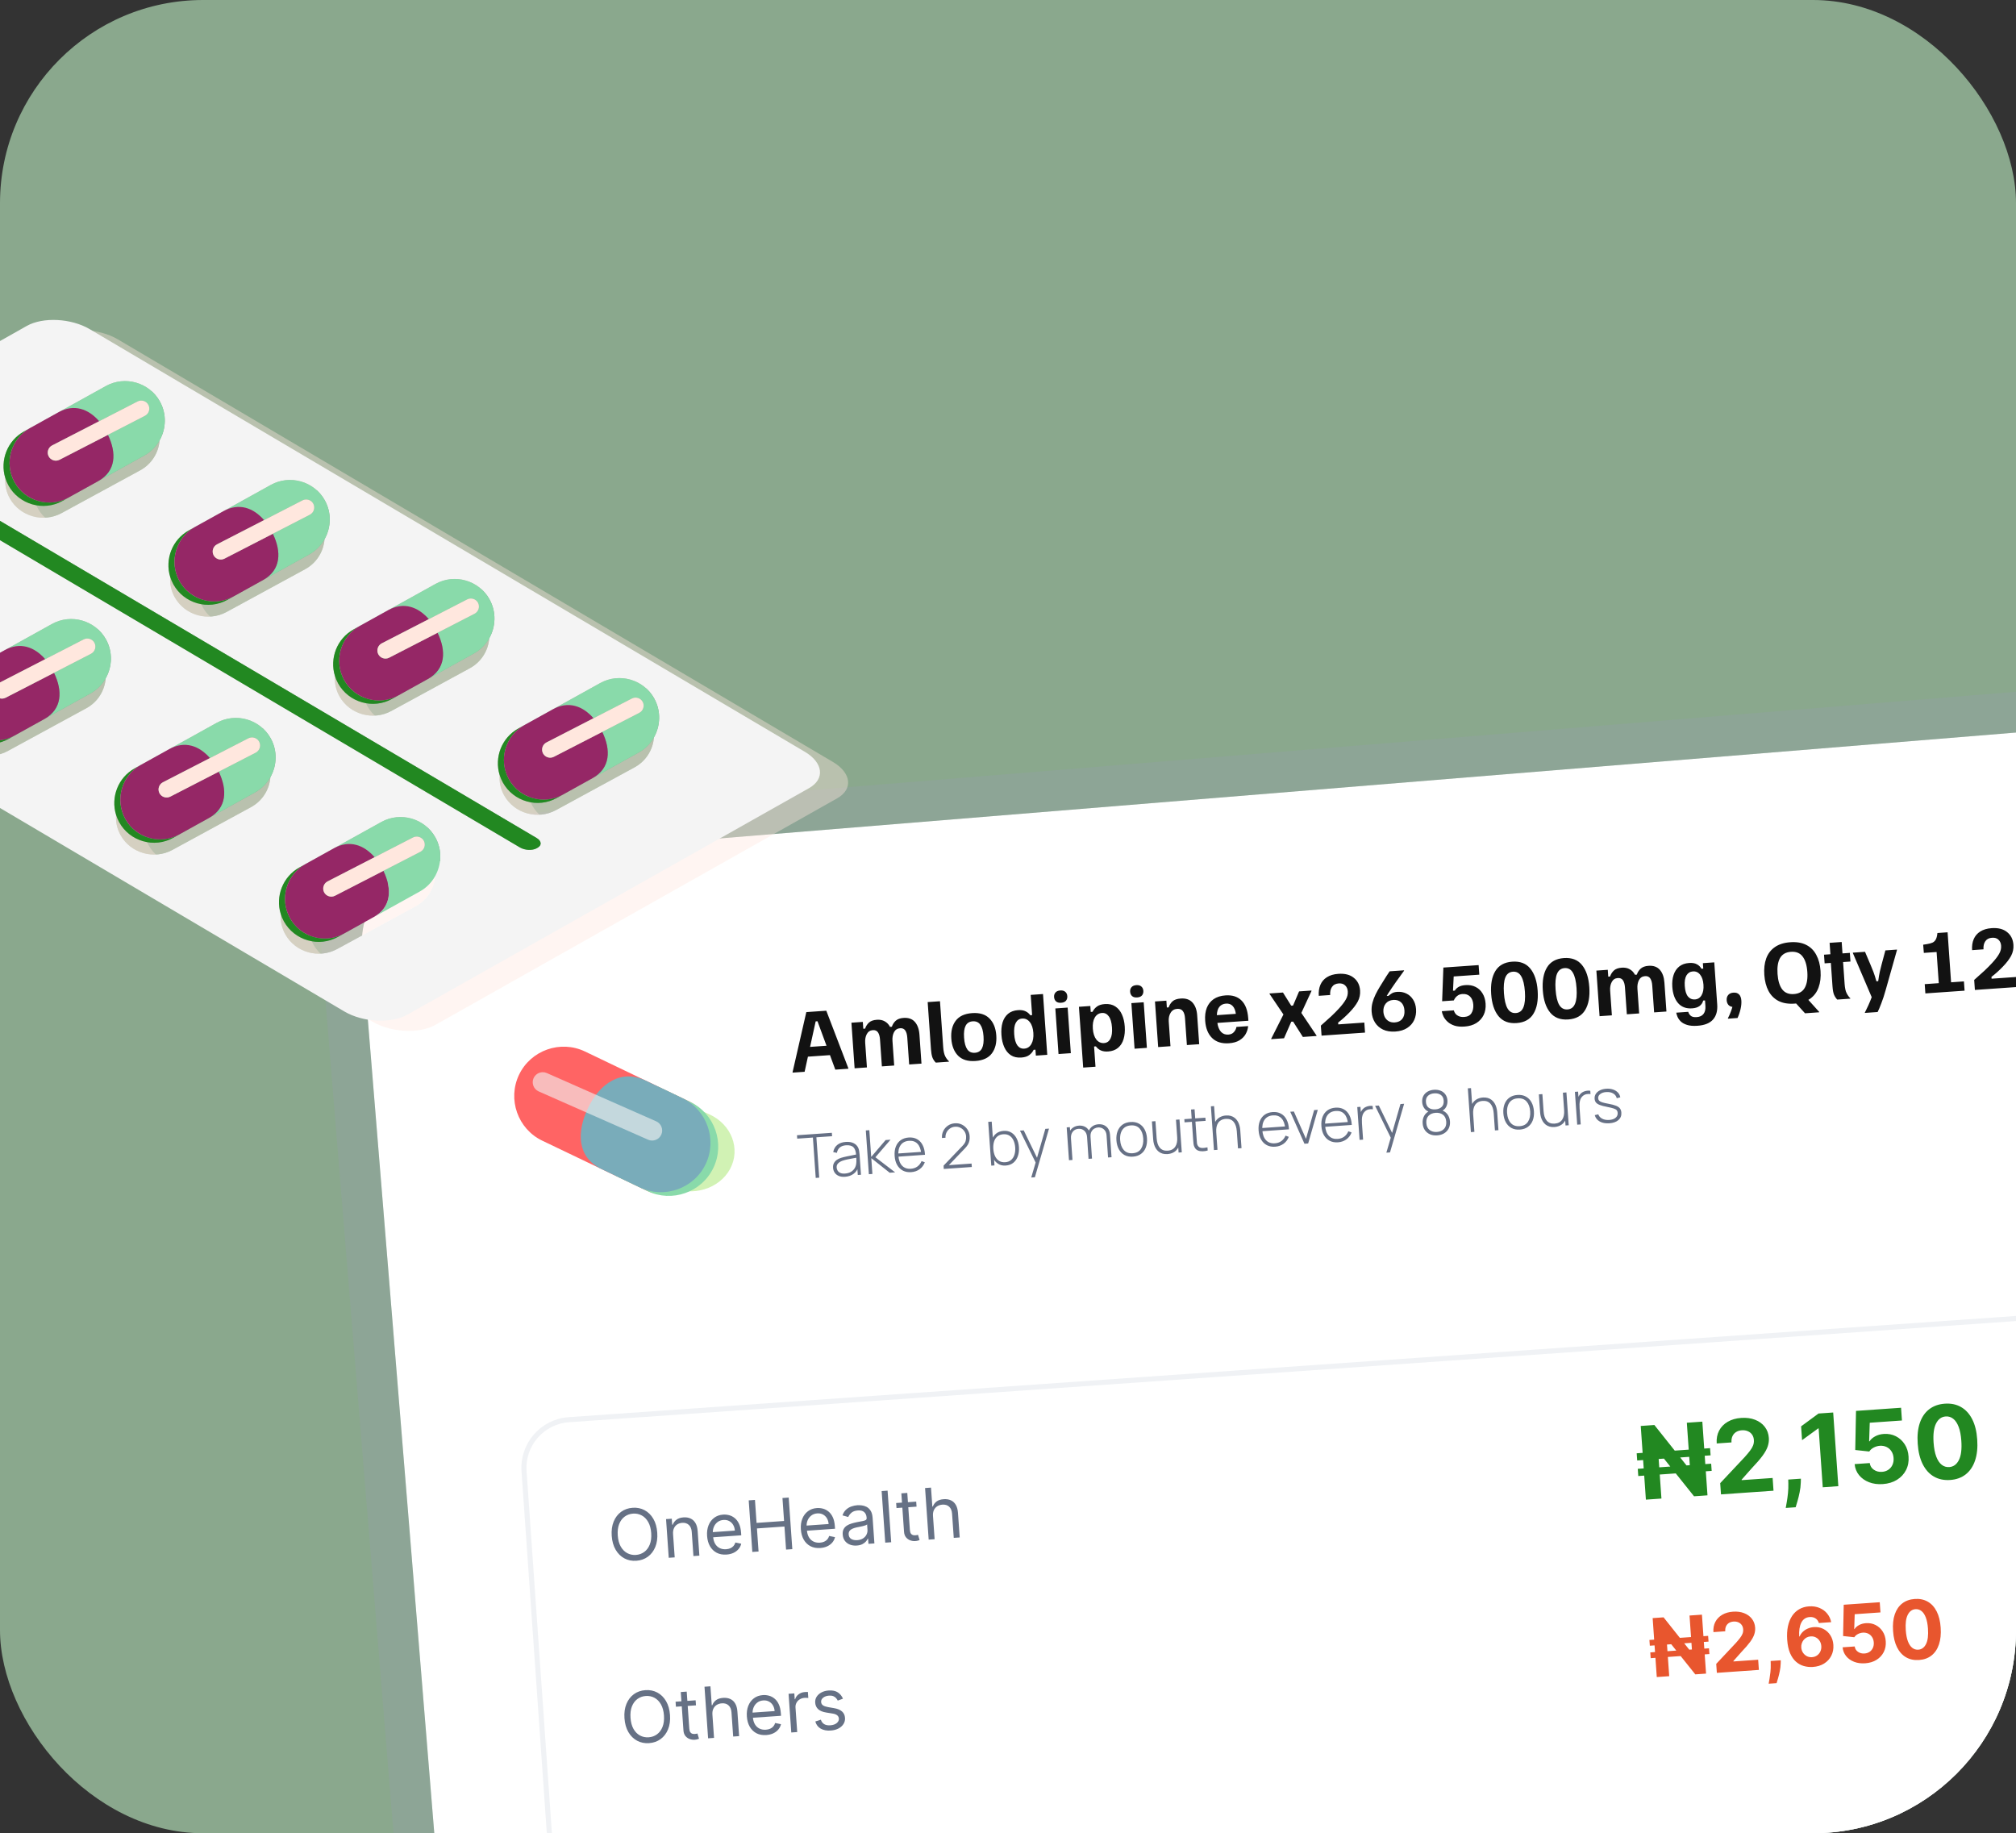 <svg width="397" height="361" viewBox="0 0 397 361" fill="none" xmlns="http://www.w3.org/2000/svg">
<rect x="0" y="0" width="397" height="361" fill="#333333" stroke="none"/>
<g clip-path="url(#clip0_318_21348)">
<rect width="397" height="361" rx="40" fill="#C2F2C6" fill-opacity="0.61"/>
<rect x="70" y="170.957" width="368" height="232.09" rx="16" transform="rotate(-4.669 70 170.957)" fill="white"/>
<rect x="65.688" y="167.296" width="376" height="240.09" rx="20" transform="rotate(-4.669 65.688 167.296)" stroke="#979DB5" stroke-opacity="0.24" stroke-width="8"/>
<g style="mix-blend-mode:multiply" opacity="0.4">
<path d="M139.697 219.44L139.29 219.255L136.38 217.936L131.776 215.847L120.985 210.954C116.622 208.974 111.315 210.576 109.189 214.512C107.063 218.448 108.895 223.288 113.26 225.265L123.818 230.053L126.521 231.277L126.925 231.46L127.899 231.903L131.974 233.751C136.337 235.73 141.644 234.129 143.77 230.193C145.896 226.257 144.064 221.417 139.699 219.44L139.697 219.44Z" fill="#8DDE44"/>
</g>
<path d="M106.788 224.621L127.049 234.328C131.879 236.642 137.72 234.584 140.034 229.754C142.347 224.925 140.289 219.081 135.459 216.767L115.198 207.06C110.369 204.746 104.528 206.804 102.214 211.634C99.9 216.463 101.958 222.307 106.788 224.621Z" fill="#FF6464"/>
<path d="M135.911 216.984L130.324 214.307C125.494 211.993 119.653 214.051 117.339 218.88C115.026 223.71 117.084 229.554 121.913 231.868L122.991 232.385L127.5 234.545C132.33 236.859 138.171 234.801 140.485 229.971C142.799 225.141 140.741 219.298 135.911 216.984Z" fill="#89DAAA"/>
<path d="M134.387 216.255L127.145 212.786C122.315 210.472 118.127 213.324 115.815 218.152C113.502 222.981 113.648 227.907 118.475 230.221L121.467 231.654L125.976 233.814C130.806 236.127 136.647 234.07 138.961 229.24C141.275 224.41 139.216 218.566 134.387 216.253L134.387 216.255Z" fill="#79ACBA"/>
<path opacity="0.61" d="M127.624 224.429L106.082 214.923C105.087 214.484 104.633 213.31 105.072 212.315C105.51 211.319 106.684 210.863 107.68 211.304L129.221 220.81C130.217 221.249 130.671 222.423 130.232 223.418C129.793 224.414 128.62 224.871 127.624 224.429Z" fill="#F4F4F4"/>
<path d="M156.083 211.22L156.077 211.131L158.784 199.303L162.719 199.028L167.06 210.363L167.066 210.452L164.493 210.632L160.984 201.104L160.625 201.129L158.447 211.055L156.083 211.22ZM158.797 208.099L159.189 206.177L163.109 205.902L163.765 207.751L158.797 208.099ZM168.293 210.367L167.666 201.389L169.91 201.232L170.004 202.578L170.363 202.553C170.503 202.112 170.747 201.724 171.094 201.389C171.442 201.054 171.964 200.862 172.663 200.814C173.281 200.77 173.805 200.874 174.233 201.125C174.671 201.365 175.017 201.727 175.271 202.21L175.631 202.185C175.779 201.723 176.032 201.33 176.39 201.004C176.748 200.678 177.261 200.492 177.93 200.445C178.897 200.378 179.643 200.641 180.165 201.236C180.688 201.831 180.987 202.667 181.063 203.745L181.461 209.446L179.037 209.615L178.667 204.318C178.624 203.71 178.491 203.243 178.268 202.918C178.045 202.592 177.709 202.446 177.26 202.477C176.711 202.515 176.308 202.774 176.051 203.253C175.804 203.732 175.704 204.305 175.75 204.973L176.089 209.821L173.665 209.991L173.295 204.694C173.252 204.085 173.119 203.619 172.896 203.293C172.673 202.968 172.337 202.821 171.888 202.853C171.349 202.89 170.951 203.149 170.694 203.628C170.437 204.107 170.332 204.681 170.378 205.349L170.718 210.197L168.293 210.367ZM184.282 209.249C183.981 208.949 183.756 208.604 183.608 208.213C183.47 207.812 183.378 207.282 183.332 206.623L182.682 197.331L185.106 197.162L185.738 206.2C185.791 206.958 185.918 207.545 186.117 207.962C186.316 208.37 186.565 208.708 186.865 208.978L186.871 209.068L184.282 209.249ZM192.095 208.928C190.609 209.032 189.467 208.686 188.669 207.889C187.881 207.082 187.437 205.961 187.336 204.524C187.236 203.088 187.52 201.92 188.189 201.021C188.867 200.112 189.949 199.605 191.436 199.501C192.922 199.397 194.059 199.748 194.848 200.555C195.645 201.352 196.094 202.468 196.195 203.905C196.295 205.341 196.006 206.514 195.328 207.424C194.659 208.322 193.581 208.824 192.095 208.928ZM191.982 207.312C192.64 207.266 193.106 206.973 193.379 206.432C193.652 205.892 193.752 205.103 193.68 204.065C193.608 203.038 193.399 202.281 193.055 201.793C192.709 201.296 192.207 201.071 191.549 201.117C190.89 201.163 190.425 201.456 190.152 201.996C189.878 202.527 189.777 203.306 189.849 204.333C189.922 205.371 190.131 206.138 190.476 206.635C190.822 207.132 191.324 207.358 191.982 207.312ZM201.126 208.251C200.308 208.308 199.621 208.156 199.064 207.794C198.507 207.422 198.074 206.891 197.765 206.201C197.456 205.511 197.27 204.717 197.208 203.819C197.143 202.891 197.215 202.069 197.426 201.352C197.647 200.635 198.008 200.064 198.509 199.638C199.021 199.211 199.675 198.97 200.473 198.914C201.062 198.873 201.548 198.944 201.932 199.128C202.326 199.311 202.645 199.574 202.889 199.918L203.248 199.893L202.97 195.913L205.394 195.743L206.231 207.714L203.987 207.871L203.905 206.704L203.546 206.729C203.363 207.122 203.081 207.463 202.7 207.75C202.319 208.037 201.795 208.204 201.126 208.251ZM201.695 206.497C202.304 206.455 202.769 206.156 203.091 205.603C203.423 205.038 203.557 204.302 203.493 203.394C203.429 202.476 203.194 201.766 202.788 201.263C202.392 200.76 201.889 200.529 201.281 200.572C200.732 200.61 200.316 200.89 200.031 201.411C199.756 201.921 199.653 202.67 199.722 203.658C199.791 204.646 199.998 205.378 200.342 205.855C200.696 206.322 201.147 206.536 201.695 206.497ZM208.449 207.559L207.821 198.581L210.246 198.411L210.873 207.389L208.449 207.559ZM208.961 197.463C208.532 197.493 208.2 197.406 207.966 197.202C207.73 196.988 207.6 196.701 207.575 196.342C207.55 195.983 207.639 195.686 207.843 195.451C208.047 195.207 208.363 195.069 208.792 195.039C209.221 195.009 209.553 195.101 209.789 195.315C210.023 195.52 210.153 195.801 210.178 196.16C210.203 196.519 210.114 196.821 209.911 197.066C209.707 197.301 209.39 197.433 208.961 197.463ZM213.305 210.226L212.468 198.256L214.713 198.099L214.794 199.266L215.154 199.241C215.337 198.847 215.619 198.507 215.999 198.219C216.38 197.932 216.905 197.765 217.573 197.718C218.391 197.661 219.079 197.818 219.636 198.19C220.193 198.553 220.626 199.079 220.935 199.769C221.243 200.449 221.429 201.243 221.492 202.151C221.556 203.068 221.478 203.891 221.259 204.618C221.048 205.334 220.687 205.906 220.176 206.333C219.674 206.759 219.024 207 218.226 207.055C217.648 207.096 217.161 207.025 216.768 206.842C216.374 206.659 216.055 206.395 215.81 206.052L215.451 206.077L215.729 210.057L213.305 210.226ZM217.419 205.398C217.967 205.359 218.379 205.085 218.654 204.575C218.939 204.053 219.046 203.299 218.977 202.311C218.908 201.324 218.697 200.597 218.343 200.13C217.999 199.653 217.553 199.434 217.004 199.472C216.396 199.515 215.925 199.813 215.593 200.368C215.271 200.922 215.142 201.657 215.206 202.575C215.27 203.483 215.5 204.194 215.897 204.707C216.303 205.21 216.81 205.44 217.419 205.398ZM223.424 206.512L222.797 197.533L225.221 197.364L225.849 206.342L223.424 206.512ZM223.936 196.416C223.508 196.446 223.176 196.359 222.941 196.155C222.705 195.941 222.575 195.654 222.55 195.295C222.525 194.936 222.614 194.639 222.818 194.404C223.022 194.159 223.338 194.022 223.767 193.992C224.196 193.962 224.528 194.054 224.764 194.268C224.998 194.472 225.128 194.754 225.154 195.113C225.179 195.472 225.089 195.774 224.886 196.019C224.682 196.254 224.365 196.386 223.936 196.416ZM228.071 206.187L227.443 197.208L229.688 197.052L229.782 198.398L230.141 198.373C230.289 197.912 230.538 197.518 230.886 197.193C231.244 196.868 231.787 196.679 232.515 196.628C233.513 196.559 234.283 196.82 234.826 197.414C235.369 198.008 235.678 198.843 235.753 199.92L236.152 205.622L233.727 205.791L233.357 200.494C233.314 199.875 233.171 199.409 232.928 199.095C232.685 198.772 232.314 198.627 231.816 198.662C231.237 198.703 230.804 198.963 230.517 199.445C230.229 199.916 230.109 200.491 230.156 201.169L230.495 206.017L228.071 206.187ZM242.013 205.437C240.597 205.536 239.485 205.188 238.677 204.392C237.88 203.596 237.43 202.47 237.328 201.013C237.26 200.036 237.366 199.186 237.646 198.465C237.937 197.743 238.388 197.17 239 196.746C239.622 196.322 240.396 196.077 241.324 196.012C242.661 195.919 243.712 196.251 244.476 197.01C245.251 197.768 245.693 198.93 245.803 200.496L245.838 201.005L239.733 201.431C239.836 202.186 240.073 202.771 240.442 203.186C240.822 203.591 241.305 203.773 241.894 203.731C242.363 203.699 242.727 203.533 242.987 203.234C243.257 202.934 243.424 202.597 243.488 202.222L245.792 202.06C245.741 202.615 245.577 203.138 245.3 203.629C245.024 204.119 244.616 204.528 244.078 204.857C243.539 205.185 242.851 205.379 242.013 205.437ZM239.627 199.905L243.367 199.644C243.28 198.968 243.074 198.456 242.749 198.108C242.423 197.75 241.981 197.59 241.422 197.629C240.874 197.668 240.442 197.878 240.128 198.261C239.823 198.633 239.656 199.181 239.627 199.905ZM250.343 204.629L250.336 204.539L252.74 199.77L250.006 195.721L249.999 195.631L252.648 195.446L254.273 198.039L254.632 198.014L255.82 195.224L258.259 195.054L258.265 195.143L256.267 199.463L259.255 203.916L259.261 204.006L256.568 204.194L254.642 201.171L254.283 201.196L252.857 204.453L250.343 204.629ZM260.247 203.937L260.109 201.961C260.893 201.275 261.577 200.661 262.161 200.119C262.744 199.567 263.24 199.066 263.65 198.616C264.265 197.952 264.719 197.359 265.014 196.837C265.318 196.314 265.451 195.779 265.413 195.23C265.378 194.731 265.205 194.337 264.894 194.048C264.592 193.749 264.172 193.618 263.633 193.655C263.025 193.698 262.58 193.929 262.299 194.35C262.017 194.761 261.898 195.29 261.944 195.939L259.699 196.096C259.643 195.288 259.748 194.569 260.014 193.938C260.281 193.308 260.707 192.807 261.293 192.436C261.887 192.053 262.639 191.83 263.547 191.767C264.833 191.677 265.849 191.937 266.593 192.546C267.347 193.145 267.761 193.978 267.836 195.046C267.889 195.814 267.739 196.536 267.386 197.212C267.031 197.879 266.485 198.593 265.746 199.357C265.429 199.69 265.072 200.036 264.676 200.394C264.289 200.742 263.901 201.065 263.511 201.363L263.536 201.722L268.668 201.363L268.807 203.338L260.247 203.937ZM274.787 203.13C273.849 203.196 273.038 203.067 272.354 202.744C271.68 202.42 271.151 201.956 270.768 201.351C270.384 200.737 270.165 200.035 270.11 199.247C270.066 198.619 270.119 198.024 270.27 197.462C270.421 196.89 270.628 196.339 270.892 195.809C271.155 195.28 271.436 194.774 271.733 194.292C271.751 194.271 271.824 194.155 271.949 193.946C272.085 193.736 272.247 193.474 272.436 193.16C272.634 192.846 272.837 192.521 273.044 192.185C273.261 191.849 273.465 191.544 273.657 191.27L276.485 191.073L276.491 191.162C276.318 191.405 276.016 191.822 275.586 192.414C275.156 192.995 274.672 193.68 274.136 194.47C273.809 194.954 273.555 195.337 273.375 195.621C273.204 195.903 273.105 196.071 273.079 196.122L273.438 196.097C273.598 195.946 273.812 195.786 274.081 195.616C274.35 195.447 274.714 195.347 275.173 195.314C275.811 195.27 276.4 195.379 276.94 195.642C277.479 195.895 277.917 196.285 278.255 196.813C278.602 197.34 278.802 197.978 278.855 198.726C278.908 199.494 278.788 200.204 278.492 200.856C278.196 201.499 277.737 202.022 277.113 202.426C276.5 202.83 275.725 203.065 274.787 203.13ZM274.691 201.333C275.32 201.289 275.8 201.06 276.132 200.646C276.473 200.221 276.62 199.664 276.571 198.976C276.522 198.268 276.299 197.737 275.904 197.383C275.507 197.02 275 196.86 274.382 196.904C273.723 196.95 273.219 197.195 272.869 197.641C272.529 198.076 272.381 198.612 272.426 199.251C272.453 199.64 272.553 199.999 272.726 200.327C272.91 200.655 273.163 200.913 273.487 201.101C273.821 201.288 274.222 201.365 274.691 201.333ZM288.4 202.148C287.632 202.202 286.977 202.143 286.433 201.97C285.889 201.788 285.441 201.538 285.088 201.222C284.735 200.906 284.465 200.564 284.279 200.196C284.092 199.818 283.977 199.46 283.933 199.123L286.298 198.957C286.343 199.175 286.443 199.388 286.598 199.598C286.763 199.807 286.99 199.976 287.28 200.107C287.58 200.236 287.934 200.286 288.343 200.258C289.012 200.211 289.486 199.962 289.765 199.512C290.054 199.061 290.175 198.501 290.129 197.832C290.08 197.144 289.868 196.613 289.491 196.238C289.114 195.863 288.616 195.698 287.997 195.741C287.648 195.765 287.359 195.851 287.128 195.997C286.898 196.144 286.714 196.312 286.577 196.502C286.449 196.681 286.356 196.848 286.296 197.003L283.992 197.164L284.235 190.531L291.178 190.045L291.31 191.931L286.267 192.283L286.132 195.089L286.492 195.064C286.671 194.761 286.925 194.518 287.253 194.334C287.59 194.14 288.033 194.024 288.581 193.986C289.34 193.933 290.005 194.052 290.576 194.343C291.147 194.623 291.603 195.048 291.943 195.615C292.294 196.182 292.496 196.855 292.551 197.633C292.609 198.471 292.481 199.217 292.166 199.87C291.85 200.524 291.371 201.053 290.728 201.459C290.094 201.855 289.318 202.084 288.4 202.148ZM298.648 201.462C297.112 201.569 295.927 201.116 295.094 200.101C294.261 199.087 293.779 197.632 293.646 195.737C293.514 193.841 293.789 192.334 294.473 191.213C295.156 190.093 296.266 189.479 297.802 189.371C299.349 189.263 300.533 189.717 301.356 190.732C302.189 191.746 302.671 193.201 302.804 195.096C302.936 196.992 302.661 198.5 301.977 199.62C301.304 200.74 300.194 201.354 298.648 201.462ZM298.51 199.487C299.218 199.437 299.713 199.062 299.995 198.36C300.286 197.658 300.385 196.629 300.29 195.272C300.195 193.916 299.954 192.91 299.568 192.255C299.191 191.6 298.649 191.297 297.94 191.347C297.232 191.396 296.732 191.772 296.44 192.474C296.159 193.175 296.065 194.204 296.16 195.561C296.255 196.918 296.491 197.924 296.867 198.579C297.254 199.234 297.801 199.536 298.51 199.487ZM308.818 200.751C307.282 200.858 306.097 200.405 305.265 199.39C304.432 198.376 303.949 196.921 303.817 195.026C303.684 193.13 303.96 191.622 304.643 190.502C305.327 189.382 306.437 188.768 307.973 188.66C309.519 188.552 310.704 189.006 311.526 190.021C312.359 191.035 312.842 192.49 312.974 194.385C313.107 196.281 312.831 197.789 312.148 198.909C311.474 200.029 310.364 200.643 308.818 200.751ZM308.68 198.776C309.388 198.726 309.883 198.351 310.165 197.649C310.457 196.947 310.555 195.918 310.46 194.561C310.366 193.204 310.125 192.199 309.738 191.544C309.362 190.889 308.819 190.586 308.111 190.635C307.403 190.685 306.903 191.061 306.611 191.763C306.329 192.464 306.236 193.493 306.331 194.85C306.425 196.207 306.661 197.213 307.038 197.868C307.424 198.522 307.972 198.825 308.68 198.776ZM314.994 200.108L314.366 191.13L316.611 190.973L316.705 192.32L317.064 192.295C317.203 191.854 317.447 191.466 317.794 191.131C318.142 190.796 318.665 190.604 319.363 190.555C319.982 190.512 320.505 190.616 320.934 190.866C321.371 191.107 321.717 191.468 321.972 191.952L322.331 191.927C322.479 191.465 322.732 191.072 323.09 190.746C323.449 190.42 323.962 190.234 324.63 190.187C325.598 190.119 326.343 190.383 326.866 190.978C327.389 191.573 327.688 192.409 327.763 193.486L328.162 199.188L325.738 199.357L325.367 194.06C325.325 193.451 325.192 192.985 324.968 192.659C324.745 192.334 324.409 192.187 323.96 192.219C323.412 192.257 323.009 192.516 322.751 192.995C322.504 193.473 322.404 194.047 322.451 194.715L322.79 199.563L320.366 199.733L319.995 194.436C319.953 193.827 319.82 193.36 319.597 193.035C319.373 192.71 319.037 192.563 318.588 192.594C318.05 192.632 317.652 192.89 317.395 193.369C317.137 193.849 317.032 194.422 317.079 195.091L317.418 199.939L314.994 200.108ZM334.275 201.993C333.437 202.052 332.752 201.994 332.218 201.821C331.695 201.657 331.284 201.43 330.983 201.141C330.692 200.85 330.48 200.549 330.348 200.238C330.216 199.926 330.132 199.651 330.095 199.413L332.459 199.248C332.529 199.534 332.688 199.788 332.934 200.012C333.18 200.235 333.577 200.328 334.126 200.289C334.744 200.246 335.195 200.029 335.479 199.638C335.763 199.257 335.882 198.733 335.835 198.065L335.761 197.002L335.402 197.027C335.292 197.466 335.056 197.823 334.695 198.099C334.332 198.365 333.842 198.52 333.223 198.563C332.056 198.645 331.135 198.303 330.46 197.538C329.794 196.763 329.414 195.697 329.319 194.34C329.259 193.472 329.34 192.695 329.562 192.007C329.784 191.31 330.151 190.753 330.663 190.336C331.175 189.92 331.836 189.683 332.644 189.627C333.262 189.583 333.764 189.669 334.15 189.882C334.545 190.085 334.847 190.38 335.054 190.766L335.413 190.741L335.338 189.664L337.582 189.507L338.163 197.812C338.249 199.049 337.977 200.03 337.346 200.756C336.715 201.481 335.692 201.894 334.275 201.993ZM333.762 196.811C334.351 196.77 334.792 196.488 335.087 195.967C335.391 195.444 335.514 194.759 335.454 193.911C335.395 193.063 335.179 192.407 334.805 191.941C334.441 191.466 333.965 191.248 333.376 191.29C332.828 191.328 332.405 191.588 332.108 192.07C331.821 192.551 331.709 193.251 331.773 194.168C331.839 195.106 332.047 195.793 332.399 196.23C332.759 196.656 333.214 196.849 333.762 196.811ZM340.278 200.596L340.271 200.506C340.501 200.059 340.683 199.65 340.817 199.28C340.962 198.909 341.074 198.575 341.153 198.279C340.798 198.224 340.528 198.082 340.342 197.855C340.155 197.617 340.049 197.324 340.024 196.975C339.995 196.556 340.096 196.208 340.327 195.931C340.559 195.654 340.904 195.5 341.363 195.468C341.821 195.436 342.185 195.55 342.454 195.812C342.723 196.074 342.877 196.484 342.916 197.043C342.95 197.532 342.899 198.082 342.761 198.693C342.623 199.304 342.424 199.894 342.163 200.464L340.278 200.596ZM353.397 197.633C352.16 197.72 351.11 197.548 350.248 197.117C349.395 196.675 348.732 196.015 348.26 195.136C347.797 194.256 347.523 193.202 347.437 191.975C347.351 190.738 347.476 189.657 347.812 188.731C348.157 187.795 348.722 187.054 349.506 186.508C350.299 185.951 351.314 185.63 352.551 185.543C353.798 185.456 354.848 185.633 355.701 186.075C356.553 186.506 357.21 187.162 357.673 188.042C358.145 188.911 358.424 189.964 358.51 191.201C358.596 192.428 358.466 193.51 358.121 194.446C357.785 195.382 357.226 196.128 356.443 196.684C355.659 197.23 354.643 197.546 353.397 197.633ZM353.265 195.748C354.272 195.678 354.985 195.267 355.404 194.516C355.832 193.754 355.999 192.71 355.907 191.383C355.813 190.046 355.502 189.036 354.973 188.351C354.454 187.665 353.69 187.358 352.683 187.428C351.675 187.499 350.957 187.91 350.529 188.662C350.11 189.413 349.947 190.457 350.041 191.793C350.134 193.12 350.44 194.131 350.96 194.827C351.489 195.511 352.257 195.819 353.265 195.748ZM355.454 199.535L352.897 196.721L355.77 196.52L358.231 199.25L358.237 199.34L355.454 199.535ZM361.797 196.836C361.549 196.582 361.342 196.271 361.176 195.902C361.019 195.532 360.915 194.968 360.862 194.209L360.54 189.616L359.313 189.701L359.194 187.996L360.451 187.908L360.294 185.663L362.673 185.497L362.83 187.741L364.282 187.64L364.401 189.346L362.95 189.447L363.253 193.787C363.308 194.575 363.44 195.172 363.649 195.578C363.858 195.985 364.096 196.314 364.365 196.566L364.371 196.656L361.797 196.836ZM367.223 199.463L367.221 199.434C367.442 199.007 367.678 198.514 367.929 197.956C368.181 197.397 368.399 196.865 368.585 196.361L364.881 187.688L364.874 187.598L367.269 187.431L368.385 190.06C368.564 190.478 368.746 190.926 368.93 191.405C369.114 191.883 369.307 192.491 369.509 193.229L369.868 193.204C369.965 192.445 370.071 191.816 370.187 191.317C370.302 190.818 370.42 190.348 370.539 189.909L371.279 187.151L373.553 186.991L373.56 187.081L371.342 194.935C371.053 195.968 370.764 196.85 370.475 197.582C370.196 198.323 369.955 198.892 369.752 199.287L367.223 199.463ZM379.152 195.622L379.025 193.796L381.793 193.603L381.364 187.468L378.85 187.644L378.722 186.029L379.436 185.919C379.882 185.847 380.247 185.752 380.529 185.632C380.821 185.501 381.046 185.29 381.206 184.998C381.366 184.706 381.472 184.283 381.524 183.728L383.529 183.587L384.217 193.433L386.746 193.256L386.874 195.082L379.152 195.622ZM388.904 194.94L388.766 192.965C389.55 192.279 390.234 191.664 390.817 191.122C391.4 190.57 391.896 190.069 392.306 189.62C392.921 188.955 393.376 188.362 393.67 187.84C393.975 187.318 394.108 186.782 394.069 186.234C394.034 185.735 393.861 185.341 393.551 185.052C393.249 184.752 392.829 184.621 392.29 184.659C391.682 184.701 391.237 184.933 390.955 185.354C390.673 185.764 390.555 186.294 390.6 186.942L388.356 187.099C388.299 186.291 388.404 185.572 388.671 184.942C388.938 184.312 389.364 183.811 389.949 183.439C390.544 183.057 391.295 182.834 392.203 182.77C393.49 182.68 394.506 182.94 395.25 183.55C396.003 184.149 396.418 184.982 396.492 186.049C396.546 186.817 396.396 187.539 396.042 188.216C395.688 188.882 395.141 189.597 394.403 190.36C394.085 190.693 393.729 191.039 393.333 191.397C392.946 191.745 392.558 192.068 392.167 192.366L392.192 192.725L397.325 192.366L397.463 194.342L388.904 194.94Z" fill="#121212"/>
<path d="M160.637 231.953L160.081 224.005L156.992 224.221L156.945 223.55L163.811 223.07L163.858 223.741L160.769 223.957L161.325 231.905L160.637 231.953ZM166.412 231.73C165.914 231.765 165.492 231.706 165.149 231.554C164.809 231.401 164.548 231.187 164.364 230.911C164.18 230.631 164.076 230.322 164.053 229.982C164.027 229.615 164.081 229.303 164.216 229.045C164.354 228.786 164.546 228.573 164.79 228.403C165.039 228.233 165.316 228.1 165.622 228.002C165.972 227.897 166.35 227.803 166.757 227.718C167.164 227.63 167.552 227.55 167.92 227.481C168.292 227.41 168.594 227.351 168.827 227.303L168.586 227.47C168.554 226.771 168.386 226.261 168.083 225.941C167.783 225.617 167.284 225.48 166.586 225.529C166.095 225.563 165.698 225.703 165.395 225.949C165.095 226.19 164.897 226.547 164.802 227.019L164.082 226.871C164.188 226.274 164.454 225.802 164.879 225.456C165.304 225.109 165.865 224.912 166.564 224.863C167.158 224.821 167.665 224.902 168.084 225.105C168.507 225.308 168.814 225.614 169.002 226.021C169.082 226.188 169.142 226.387 169.182 226.616C169.222 226.842 169.25 227.071 169.266 227.302L169.548 231.33L168.92 231.374L168.801 229.674L169.038 229.718C168.884 230.314 168.574 230.787 168.109 231.136C167.644 231.485 167.079 231.683 166.412 231.73ZM166.404 231.093C166.843 231.062 167.222 230.958 167.543 230.779C167.863 230.596 168.115 230.356 168.298 230.058C168.486 229.757 168.594 229.41 168.623 229.019C168.647 228.801 168.653 228.566 168.639 228.314C168.626 228.063 168.615 227.877 168.607 227.757L168.919 227.928C168.662 227.978 168.353 228.034 167.993 228.095C167.636 228.156 167.272 228.226 166.901 228.304C166.529 228.382 166.194 228.471 165.897 228.572C165.713 228.637 165.529 228.726 165.344 228.839C165.163 228.948 165.015 229.093 164.899 229.274C164.788 229.454 164.741 229.676 164.759 229.939C164.773 230.134 164.835 230.327 164.944 230.515C165.057 230.704 165.232 230.854 165.469 230.966C165.705 231.078 166.017 231.12 166.404 231.093ZM171.102 231.222L170.5 222.603L171.194 222.554L171.562 227.821L174.403 224.495L175.367 224.428L172.391 227.884L176.274 230.86L175.202 230.935L171.579 228.061L171.797 231.173L171.102 231.222ZM179.436 230.819C178.818 230.863 178.274 230.762 177.803 230.518C177.333 230.271 176.956 229.902 176.673 229.413C176.39 228.919 176.225 228.325 176.176 227.631C176.127 226.925 176.206 226.308 176.413 225.78C176.625 225.248 176.944 224.829 177.372 224.522C177.804 224.215 178.329 224.04 178.947 223.997C179.574 223.953 180.118 224.059 180.581 224.316C181.048 224.568 181.416 224.955 181.685 225.477C181.958 226 182.115 226.64 182.156 227.399L181.438 227.449L181.421 227.21C181.34 226.326 181.093 225.665 180.681 225.229C180.27 224.792 179.711 224.599 179.005 224.648C178.275 224.699 177.727 224.98 177.362 225.491C177 225.997 176.85 226.69 176.911 227.567C176.972 228.437 177.217 229.098 177.645 229.549C178.078 230 178.655 230.2 179.377 230.15C179.876 230.115 180.303 229.969 180.658 229.711C181.017 229.45 181.29 229.094 181.48 228.643L182.121 228.875C181.901 229.452 181.556 229.909 181.086 230.247C180.617 230.584 180.067 230.775 179.436 230.819ZM176.662 227.783L176.618 227.161L181.724 226.804L181.767 227.426L176.662 227.783ZM185.85 230.19L185.816 229.531L189.526 225.657C189.855 225.317 190.064 225 190.151 224.705C190.239 224.406 190.271 224.091 190.248 223.76C190.222 223.385 190.108 223.05 189.907 222.755C189.706 222.461 189.445 222.234 189.126 222.076C188.81 221.914 188.462 221.846 188.083 221.872C187.696 221.899 187.355 222.017 187.061 222.226C186.767 222.436 186.541 222.7 186.383 223.02C186.229 223.339 186.164 223.681 186.19 224.044L185.495 224.092C185.46 223.585 185.55 223.12 185.765 222.696C185.979 222.268 186.284 221.92 186.678 221.652C187.076 221.383 187.531 221.231 188.042 221.196C188.556 221.16 189.026 221.251 189.45 221.47C189.878 221.685 190.226 221.989 190.494 222.383C190.763 222.778 190.914 223.222 190.949 223.717C190.973 224.06 190.954 224.37 190.893 224.647C190.836 224.92 190.732 225.18 190.581 225.427C190.429 225.67 190.23 225.918 189.983 226.172L186.48 229.828L186.311 229.478L191.327 229.128L191.374 229.804L185.85 230.19ZM198.051 229.518C197.469 229.558 196.965 229.441 196.541 229.166C196.117 228.891 195.781 228.504 195.533 228.004C195.286 227.504 195.14 226.93 195.094 226.284C195.049 225.634 195.114 225.046 195.29 224.52C195.465 223.991 195.75 223.564 196.144 223.239C196.539 222.915 197.037 222.732 197.64 222.69C198.226 222.649 198.738 222.763 199.174 223.034C199.609 223.304 199.953 223.689 200.205 224.188C200.46 224.688 200.61 225.257 200.655 225.895C200.7 226.542 200.629 227.132 200.442 227.666C200.258 228.196 199.966 228.628 199.564 228.961C199.166 229.289 198.662 229.475 198.051 229.518ZM195.207 229.536L194.605 220.917L195.293 220.869L195.548 224.508L195.488 224.512L195.836 229.492L195.207 229.536ZM197.963 228.862C198.438 228.829 198.825 228.68 199.123 228.414C199.425 228.148 199.641 227.803 199.772 227.376C199.906 226.946 199.955 226.469 199.919 225.947C199.882 225.428 199.77 224.969 199.582 224.569C199.397 224.165 199.137 223.854 198.801 223.637C198.468 223.416 198.057 223.322 197.566 223.356C197.091 223.39 196.702 223.535 196.4 223.793C196.097 224.047 195.88 224.387 195.749 224.813C195.619 225.239 195.572 225.717 195.609 226.248C195.646 226.775 195.757 227.242 195.942 227.65C196.13 228.054 196.393 228.366 196.729 228.588C197.069 228.804 197.48 228.896 197.963 228.862ZM203.076 231.873L204.096 228.403L204.179 229.408L200.861 222.645L201.597 222.593L204.45 228.469L204.067 228.495L205.853 222.296L206.577 222.245L203.794 231.823L203.076 231.873ZM218.201 227.928L217.909 223.582C217.873 223.059 217.694 222.661 217.375 222.386C217.058 222.108 216.679 221.984 216.236 222.015C215.984 222.032 215.739 222.108 215.5 222.241C215.265 222.373 215.074 222.575 214.929 222.846C214.783 223.117 214.726 223.474 214.757 223.917L214.267 223.873C214.218 223.403 214.275 222.988 214.438 222.628C214.605 222.263 214.85 221.973 215.171 221.758C215.497 221.543 215.876 221.421 216.306 221.39C216.941 221.346 217.467 221.506 217.886 221.869C218.308 222.233 218.543 222.754 218.59 223.432L218.889 227.88L218.201 227.928ZM210.51 228.466L210.058 222.002L210.686 221.958L210.788 223.412L210.848 223.408L211.198 228.418L210.51 228.466ZM214.359 228.197L214.071 223.916C214.034 223.382 213.859 222.969 213.546 222.678C213.232 222.383 212.842 222.252 212.375 222.285C211.9 222.318 211.527 222.509 211.254 222.856C210.982 223.2 210.864 223.643 210.902 224.186L210.407 223.98C210.377 223.561 210.447 223.183 210.616 222.847C210.785 222.506 211.028 222.231 211.346 222.02C211.668 221.809 212.045 221.688 212.476 221.658C212.863 221.631 213.222 221.688 213.552 221.83C213.883 221.971 214.156 222.2 214.37 222.518C214.585 222.832 214.709 223.236 214.744 223.731L215.041 228.149L214.359 228.197ZM223.099 227.766C222.457 227.811 221.902 227.703 221.434 227.443C220.967 227.183 220.598 226.804 220.326 226.306C220.055 225.808 219.896 225.223 219.849 224.553C219.802 223.879 219.88 223.278 220.084 222.75C220.287 222.219 220.602 221.796 221.03 221.481C221.461 221.166 221.991 220.987 222.622 220.943C223.264 220.898 223.819 221.005 224.286 221.265C224.757 221.521 225.126 221.896 225.394 222.391C225.665 222.885 225.824 223.466 225.87 224.132C225.918 224.814 225.842 225.421 225.643 225.952C225.443 226.479 225.128 226.902 224.697 227.221C224.266 227.54 223.733 227.722 223.099 227.766ZM223.052 227.096C223.814 227.042 224.365 226.747 224.704 226.21C225.048 225.673 225.191 224.997 225.134 224.183C225.076 223.353 224.84 222.704 224.426 222.236C224.013 221.768 223.427 221.56 222.669 221.613C222.154 221.649 221.737 221.797 221.419 222.055C221.1 222.31 220.871 222.649 220.732 223.072C220.597 223.49 220.548 223.967 220.585 224.501C220.643 225.331 220.881 225.984 221.3 226.46C221.722 226.936 222.306 227.148 223.052 227.096ZM229.908 227.26C229.553 227.285 229.23 227.255 228.94 227.171C228.653 227.087 228.4 226.958 228.179 226.785C227.958 226.608 227.771 226.397 227.617 226.151C227.464 225.901 227.342 225.625 227.253 225.322C227.167 225.02 227.113 224.701 227.09 224.365L226.842 220.828L227.537 220.78L227.772 224.143C227.8 224.55 227.865 224.911 227.968 225.224C228.074 225.538 228.216 225.8 228.396 226.012C228.579 226.224 228.798 226.379 229.054 226.478C229.313 226.576 229.612 226.613 229.952 226.589C230.303 226.565 230.602 226.484 230.849 226.346C231.1 226.204 231.299 226.018 231.447 225.787C231.6 225.556 231.705 225.288 231.764 224.983C231.827 224.674 231.845 224.342 231.821 223.986L232.37 224.014C232.419 224.713 232.339 225.298 232.132 225.769C231.928 226.236 231.632 226.594 231.244 226.842C230.856 227.085 230.411 227.225 229.908 227.26ZM232.095 226.957L231.993 225.502L231.927 225.507L231.577 220.497L232.271 220.448L232.723 226.913L232.095 226.957ZM237.823 226.556C237.485 226.656 237.148 226.708 236.811 226.711C236.475 226.718 236.17 226.666 235.898 226.552C235.629 226.435 235.419 226.241 235.268 225.971C235.144 225.751 235.068 225.526 235.04 225.295C235.012 225.065 234.987 224.8 234.966 224.5L234.546 218.485L235.24 218.436L235.66 224.44C235.679 224.711 235.696 224.936 235.713 225.116C235.733 225.291 235.786 225.449 235.873 225.592C236.036 225.857 236.275 226.009 236.59 226.047C236.905 226.081 237.302 226.043 237.779 225.934L237.823 226.556ZM233.267 221.01L233.223 220.382L237.371 220.092L237.415 220.72L233.267 221.01ZM243.792 226.139L243.557 222.775C243.528 222.368 243.461 222.008 243.355 221.694C243.253 221.381 243.11 221.118 242.927 220.906C242.748 220.694 242.528 220.539 242.269 220.441C242.013 220.343 241.716 220.305 241.377 220.329C241.026 220.354 240.725 220.437 240.474 220.579C240.227 220.716 240.027 220.901 239.875 221.132C239.727 221.363 239.621 221.633 239.559 221.942C239.5 222.247 239.483 222.577 239.508 222.932L238.958 222.904C238.91 222.206 238.987 221.623 239.191 221.155C239.399 220.684 239.696 220.326 240.084 220.083C240.472 219.835 240.917 219.693 241.42 219.658C241.775 219.633 242.096 219.663 242.383 219.747C242.673 219.831 242.929 219.962 243.15 220.139C243.37 220.312 243.558 220.523 243.711 220.773C243.865 221.019 243.984 221.293 244.07 221.596C244.159 221.899 244.215 222.218 244.239 222.553L244.486 226.09L243.792 226.139ZM239.057 226.47L238.455 217.851L239.083 217.807L239.431 222.787L239.497 222.782L239.752 226.421L239.057 226.47ZM251.109 225.807C250.49 225.851 249.946 225.75 249.476 225.507C249.006 225.259 248.629 224.89 248.346 224.401C248.063 223.907 247.897 223.313 247.849 222.619C247.799 221.913 247.878 221.296 248.086 220.768C248.297 220.236 248.617 219.817 249.045 219.51C249.476 219.203 250.001 219.028 250.62 218.985C251.246 218.941 251.791 219.047 252.254 219.304C252.721 219.556 253.089 219.943 253.358 220.466C253.631 220.988 253.788 221.628 253.829 222.387L253.111 222.438L253.094 222.198C253.012 221.314 252.765 220.653 252.354 220.217C251.943 219.781 251.384 219.587 250.677 219.637C249.947 219.688 249.4 219.968 249.034 220.479C248.673 220.986 248.523 221.678 248.584 222.556C248.645 223.426 248.89 224.086 249.318 224.537C249.751 224.988 250.328 225.188 251.05 225.138C251.549 225.103 251.976 224.957 252.331 224.7C252.689 224.438 252.963 224.082 253.152 223.632L253.794 223.863C253.574 224.44 253.229 224.897 252.759 225.235C252.289 225.573 251.739 225.763 251.109 225.807ZM248.334 222.772L248.291 222.149L253.396 221.792L253.44 222.415L248.334 222.772ZM256.879 225.224L254.081 218.923L254.793 218.874L257.179 224.258L258.785 218.594L259.504 218.544L257.609 225.172L256.879 225.224ZM263.477 224.943C262.859 224.986 262.314 224.886 261.844 224.642C261.374 224.394 260.997 224.025 260.714 223.536C260.431 223.042 260.265 222.449 260.217 221.754C260.167 221.048 260.247 220.431 260.454 219.903C260.666 219.371 260.985 218.952 261.413 218.645C261.845 218.338 262.37 218.163 262.988 218.12C263.615 218.076 264.159 218.183 264.622 218.439C265.089 218.691 265.457 219.078 265.726 219.601C265.999 220.123 266.156 220.764 266.197 221.522L265.479 221.573L265.462 221.333C265.38 220.449 265.134 219.788 264.722 219.352C264.311 218.916 263.752 218.722 263.046 218.772C262.315 218.823 261.768 219.104 261.402 219.614C261.041 220.121 260.891 220.813 260.952 221.691C261.013 222.561 261.258 223.221 261.686 223.672C262.119 224.123 262.696 224.324 263.418 224.273C263.917 224.238 264.344 224.092 264.699 223.835C265.058 223.573 265.331 223.217 265.52 222.767L266.162 222.999C265.942 223.575 265.597 224.032 265.127 224.37C264.658 224.708 264.108 224.898 263.477 224.943ZM260.703 221.907L260.659 221.284L265.765 220.927L265.808 221.55L260.703 221.907ZM267.733 224.465L267.281 218L267.91 217.956L268.018 219.507L267.848 219.314C267.907 219.125 267.985 218.949 268.082 218.786C268.183 218.619 268.287 218.481 268.396 218.373C268.557 218.202 268.75 218.068 268.976 217.972C269.201 217.872 269.431 217.808 269.666 217.779C269.9 217.747 270.115 217.75 270.31 217.789L270.356 218.441C270.096 218.399 269.824 218.406 269.539 218.462C269.254 218.518 268.994 218.66 268.757 218.89C268.551 219.096 268.407 219.331 268.325 219.593C268.243 219.852 268.198 220.122 268.189 220.403C268.181 220.68 268.185 220.95 268.204 221.214L268.428 224.416L267.733 224.465ZM273.007 226.983L274.027 223.513L274.109 224.518L270.792 217.755L271.528 217.703L274.381 223.579L273.998 223.605L275.783 217.406L276.508 217.355L273.725 226.933L273.007 226.983ZM283.021 223.576C282.49 223.613 282.016 223.542 281.599 223.363C281.181 223.179 280.845 222.906 280.591 222.543C280.337 222.176 280.191 221.731 280.155 221.208C280.116 220.653 280.218 220.157 280.46 219.719C280.701 219.277 281.098 218.933 281.651 218.686L281.667 219.003C281.178 218.897 280.797 218.661 280.523 218.295C280.248 217.93 280.095 217.515 280.063 217.052C280.03 216.578 280.107 216.163 280.295 215.809C280.486 215.451 280.763 215.169 281.126 214.963C281.488 214.753 281.91 214.632 282.393 214.598C282.876 214.564 283.309 214.626 283.693 214.784C284.081 214.937 284.393 215.178 284.628 215.506C284.867 215.83 285.003 216.23 285.037 216.705C285.069 217.167 284.981 217.597 284.772 217.992C284.563 218.388 284.218 218.673 283.737 218.846L283.674 218.55C284.259 218.71 284.705 218.991 285.014 219.395C285.323 219.798 285.497 220.277 285.536 220.832C285.572 221.355 285.488 221.816 285.284 222.215C285.083 222.61 284.786 222.927 284.394 223.167C284.005 223.403 283.548 223.539 283.021 223.576ZM282.974 222.9C283.556 222.859 284.016 222.664 284.352 222.316C284.693 221.967 284.842 221.49 284.8 220.883C284.757 220.269 284.544 219.815 284.163 219.52C283.785 219.222 283.301 219.093 282.71 219.135C282.116 219.176 281.65 219.371 281.314 219.72C280.981 220.064 280.836 220.543 280.879 221.157C280.921 221.764 281.136 222.216 281.521 222.514C281.907 222.812 282.391 222.94 282.974 222.9ZM282.663 218.458C283.182 218.422 283.594 218.261 283.898 217.975C284.203 217.685 284.337 217.279 284.3 216.756C284.264 216.233 284.075 215.852 283.733 215.611C283.391 215.366 282.961 215.262 282.442 215.298C281.919 215.335 281.506 215.498 281.201 215.788C280.897 216.074 280.762 216.478 280.799 217.001C280.835 217.524 281.025 217.907 281.367 218.152C281.708 218.393 282.14 218.495 282.663 218.458ZM294.387 222.601L294.152 219.237C294.123 218.83 294.056 218.47 293.95 218.156C293.848 217.843 293.705 217.58 293.522 217.368C293.343 217.156 293.123 217.001 292.864 216.903C292.608 216.805 292.311 216.767 291.972 216.791C291.621 216.816 291.32 216.899 291.069 217.041C290.822 217.178 290.622 217.363 290.47 217.594C290.322 217.825 290.217 218.095 290.154 218.404C290.095 218.709 290.078 219.039 290.103 219.394L289.554 219.366C289.505 218.668 289.582 218.085 289.786 217.618C289.994 217.146 290.292 216.788 290.68 216.545C291.067 216.297 291.512 216.156 292.015 216.12C292.37 216.096 292.691 216.125 292.978 216.209C293.268 216.293 293.524 216.424 293.745 216.601C293.966 216.774 294.153 216.985 294.307 217.235C294.46 217.481 294.58 217.755 294.665 218.058C294.754 218.361 294.811 218.68 294.834 219.015L295.081 222.552L294.387 222.601ZM289.653 222.932L289.05 214.313L289.678 214.269L290.027 219.249L290.092 219.244L290.347 222.883L289.653 222.932ZM299.296 222.438C298.653 222.483 298.098 222.375 297.631 222.115C297.164 221.855 296.795 221.476 296.523 220.978C296.252 220.479 296.093 219.895 296.046 219.225C295.999 218.55 296.077 217.95 296.28 217.422C296.484 216.891 296.799 216.468 297.226 216.153C297.657 215.838 298.188 215.659 298.819 215.615C299.461 215.57 300.016 215.677 300.483 215.937C300.954 216.193 301.323 216.568 301.59 217.063C301.862 217.557 302.02 218.137 302.067 218.804C302.115 219.486 302.039 220.093 301.839 220.624C301.64 221.151 301.324 221.574 300.894 221.893C300.463 222.212 299.93 222.394 299.296 222.438ZM299.249 221.768C300.011 221.714 300.562 221.419 300.901 220.882C301.244 220.345 301.388 219.669 301.331 218.855C301.273 218.025 301.037 217.376 300.623 216.908C300.21 216.44 299.624 216.232 298.865 216.285C298.351 216.321 297.934 216.468 297.615 216.727C297.296 216.982 297.067 217.321 296.929 217.744C296.793 218.162 296.744 218.639 296.782 219.173C296.84 220.003 297.078 220.656 297.496 221.132C297.918 221.608 298.503 221.82 299.249 221.768ZM306.105 221.932C305.75 221.956 305.427 221.927 305.137 221.843C304.85 221.759 304.596 221.63 304.376 221.457C304.155 221.28 303.968 221.069 303.814 220.823C303.66 220.573 303.539 220.297 303.449 219.994C303.364 219.691 303.31 219.372 303.286 219.037L303.039 215.5L303.733 215.451L303.968 218.815C303.997 219.222 304.062 219.582 304.164 219.896C304.27 220.209 304.413 220.472 304.592 220.684C304.776 220.896 304.995 221.051 305.25 221.149C305.51 221.248 305.809 221.285 306.148 221.261C306.5 221.236 306.799 221.155 307.046 221.018C307.296 220.876 307.496 220.69 307.644 220.459C307.796 220.228 307.902 219.96 307.961 219.655C308.023 219.346 308.042 219.013 308.017 218.658L308.567 218.686C308.616 219.384 308.536 219.969 308.329 220.441C308.125 220.908 307.829 221.266 307.441 221.513C307.053 221.757 306.608 221.897 306.105 221.932ZM308.291 221.628L308.19 220.174L308.124 220.179L307.773 215.169L308.468 215.12L308.92 221.584L308.291 221.628ZM310.59 221.468L310.138 215.003L310.766 214.96L310.875 216.51L310.705 216.317C310.764 216.129 310.842 215.953 310.939 215.79C311.039 215.622 311.144 215.484 311.252 215.377C311.413 215.205 311.606 215.071 311.832 214.975C312.057 214.875 312.288 214.811 312.522 214.783C312.756 214.75 312.971 214.753 313.166 214.792L313.212 215.444C312.952 215.402 312.68 215.409 312.395 215.465C312.111 215.521 311.85 215.664 311.613 215.893C311.407 216.1 311.263 216.334 311.181 216.597C311.099 216.855 311.054 217.125 311.046 217.406C311.037 217.683 311.042 217.954 311.06 218.217L311.284 221.419L310.59 221.468ZM316.918 221.194C316.171 221.246 315.544 221.131 315.035 220.85C314.53 220.569 314.2 220.151 314.045 219.596L314.743 219.427C314.87 219.803 315.126 220.092 315.513 220.293C315.9 220.495 316.363 220.577 316.902 220.539C317.437 220.502 317.854 220.358 318.153 220.109C318.452 219.859 318.588 219.537 318.56 219.142C318.545 218.927 318.483 218.754 318.374 218.626C318.268 218.493 318.068 218.379 317.773 218.283C317.477 218.187 317.041 218.081 316.463 217.965C315.854 217.848 315.374 217.721 315.023 217.585C314.677 217.449 314.427 217.284 314.273 217.09C314.123 216.896 314.038 216.651 314.017 216.356C313.992 216.001 314.072 215.683 314.257 215.401C314.442 215.116 314.71 214.884 315.063 214.707C315.419 214.53 315.837 214.425 316.316 214.391C316.794 214.358 317.231 214.407 317.625 214.54C318.019 214.669 318.344 214.867 318.599 215.134C318.854 215.396 319.012 215.712 319.074 216.081L318.377 216.262C318.28 215.852 318.048 215.539 317.68 215.324C317.312 215.105 316.864 215.012 316.337 215.045C315.838 215.072 315.438 215.2 315.137 215.43C314.836 215.655 314.697 215.936 314.721 216.271C314.734 216.462 314.8 216.622 314.917 216.75C315.038 216.874 315.242 216.982 315.529 217.074C315.816 217.167 316.219 217.259 316.739 217.351C317.373 217.467 317.869 217.597 318.228 217.74C318.591 217.883 318.852 218.063 319.011 218.28C319.171 218.494 319.262 218.766 319.285 219.097C319.327 219.696 319.136 220.182 318.713 220.557C318.294 220.927 317.696 221.139 316.918 221.194Z" fill="#667085"/>
<g clip-path="url(#clip1_318_21348)">
<rect x="102" y="279.764" width="384" height="253" rx="10" transform="rotate(-4 102 279.764)" fill="white"/>
<path d="M129.429 301.813C129.504 302.885 129.375 303.824 129.043 304.631C128.71 305.439 128.222 306.078 127.577 306.548C126.932 307.018 126.177 307.284 125.31 307.344C124.444 307.405 123.659 307.247 122.955 306.871C122.251 306.495 121.678 305.93 121.237 305.177C120.795 304.424 120.537 303.512 120.462 302.44C120.387 301.369 120.516 300.43 120.848 299.623C121.18 298.815 121.669 298.176 122.314 297.706C122.959 297.236 123.714 296.97 124.581 296.91C125.447 296.849 126.232 297.007 126.936 297.383C127.64 297.759 128.213 298.323 128.654 299.077C129.096 299.83 129.354 300.742 129.429 301.813ZM128.239 301.897C128.177 301.017 127.978 300.285 127.641 299.701C127.308 299.116 126.881 298.686 126.36 298.41C125.842 298.134 125.276 298.017 124.661 298.06C124.046 298.103 123.5 298.298 123.022 298.643C122.548 298.989 122.185 299.474 121.933 300.1C121.684 300.725 121.591 301.478 121.652 302.357C121.714 303.237 121.911 303.969 122.244 304.554C122.581 305.138 123.008 305.568 123.526 305.844C124.047 306.12 124.615 306.237 125.23 306.194C125.845 306.151 126.389 305.956 126.864 305.611C127.341 305.265 127.704 304.78 127.953 304.154C128.205 303.529 128.3 302.776 128.239 301.897ZM132.543 302.094L132.864 306.677L131.693 306.758L131.161 299.141L132.291 299.062L132.375 300.252L132.474 300.245C132.625 299.846 132.875 299.516 133.222 299.256C133.569 298.992 134.03 298.84 134.605 298.8C135.121 298.764 135.58 298.838 135.982 299.023C136.383 299.204 136.706 299.5 136.951 299.912C137.195 300.32 137.34 300.848 137.386 301.496L137.724 306.337L136.554 306.419L136.221 301.657C136.179 301.059 135.991 300.604 135.657 300.291C135.322 299.976 134.884 299.837 134.342 299.875C133.968 299.901 133.64 300.006 133.357 300.188C133.077 300.371 132.864 300.623 132.717 300.946C132.57 301.268 132.512 301.651 132.543 302.094ZM143.068 306.123C142.334 306.174 141.689 306.056 141.134 305.769C140.582 305.479 140.142 305.051 139.814 304.486C139.488 303.918 139.298 303.243 139.244 302.463C139.189 301.682 139.283 300.985 139.526 300.37C139.772 299.751 140.139 299.257 140.628 298.887C141.12 298.514 141.71 298.303 142.398 298.255C142.795 298.227 143.191 298.266 143.587 298.371C143.983 298.477 144.351 298.667 144.689 298.942C145.027 299.214 145.307 299.587 145.529 300.06C145.752 300.532 145.888 301.124 145.938 301.835L145.972 302.331L140.1 302.742L140.03 301.73L144.711 301.403C144.681 300.973 144.568 300.595 144.373 300.27C144.181 299.945 143.921 299.695 143.593 299.522C143.269 299.349 142.895 299.277 142.472 299.307C142.005 299.339 141.61 299.483 141.286 299.738C140.964 299.99 140.726 300.306 140.57 300.686C140.413 301.065 140.35 301.465 140.379 301.885L140.426 302.559C140.467 303.135 140.6 303.616 140.826 304.002C141.056 304.384 141.356 304.667 141.728 304.851C142.099 305.031 142.521 305.104 142.994 305.071C143.302 305.05 143.577 304.987 143.818 304.884C144.064 304.777 144.271 304.63 144.44 304.442C144.61 304.25 144.735 304.019 144.816 303.748L145.968 303.986C145.876 304.378 145.7 304.729 145.439 305.04C145.178 305.347 144.847 305.596 144.445 305.787C144.043 305.975 143.584 306.086 143.068 306.123ZM148.15 305.608L147.44 295.451L148.67 295.365L148.986 299.888L154.402 299.509L154.086 294.986L155.316 294.9L156.026 305.057L154.796 305.143L154.478 300.6L149.062 300.979L149.38 305.522L148.15 305.608ZM161.534 304.831C160.8 304.883 160.156 304.765 159.601 304.478C159.049 304.188 158.609 303.76 158.28 303.195C157.955 302.626 157.765 301.952 157.71 301.171C157.656 300.391 157.75 299.693 157.992 299.078C158.238 298.46 158.606 297.966 159.095 297.596C159.587 297.223 160.177 297.012 160.865 296.964C161.261 296.936 161.658 296.975 162.054 297.08C162.45 297.185 162.817 297.376 163.155 297.651C163.493 297.923 163.774 298.295 163.996 298.768C164.219 299.241 164.355 299.833 164.404 300.544L164.439 301.04L158.567 301.45L158.496 300.439L163.178 300.111C163.148 299.681 163.035 299.304 162.84 298.979C162.647 298.653 162.387 298.404 162.06 298.231C161.735 298.058 161.361 297.986 160.938 298.015C160.472 298.048 160.077 298.192 159.752 298.447C159.431 298.699 159.192 299.015 159.036 299.394C158.88 299.774 158.817 300.174 158.846 300.594L158.893 301.268C158.933 301.843 159.067 302.324 159.293 302.71C159.522 303.093 159.823 303.376 160.195 303.559C160.566 303.739 160.988 303.813 161.461 303.78C161.768 303.758 162.043 303.696 162.285 303.593C162.53 303.486 162.737 303.338 162.907 303.15C163.076 302.959 163.201 302.728 163.282 302.456L164.435 302.695C164.343 303.087 164.166 303.438 163.906 303.748C163.645 304.056 163.313 304.305 162.911 304.496C162.509 304.683 162.05 304.795 161.534 304.831ZM168.712 304.349C168.229 304.383 167.785 304.323 167.379 304.168C166.972 304.011 166.641 303.766 166.386 303.435C166.13 303.101 165.984 302.686 165.95 302.19C165.919 301.754 165.98 301.394 166.133 301.111C166.286 300.824 166.501 300.593 166.778 300.418C167.054 300.242 167.364 300.104 167.706 300.004C168.051 299.9 168.398 299.813 168.749 299.742C169.208 299.65 169.58 299.579 169.865 299.529C170.154 299.476 170.362 299.406 170.489 299.321C170.619 299.235 170.677 299.098 170.664 298.91L170.661 298.87C170.627 298.381 170.467 298.01 170.18 297.758C169.897 297.505 169.485 297.398 168.946 297.435C168.388 297.474 167.958 297.627 167.658 297.894C167.358 298.161 167.153 298.438 167.043 298.725L165.904 298.406C166.07 297.929 166.31 297.55 166.622 297.269C166.938 296.984 167.289 296.777 167.675 296.647C168.065 296.514 168.451 296.433 168.835 296.407C169.079 296.389 169.362 296.4 169.684 296.437C170.009 296.471 170.326 296.566 170.636 296.724C170.949 296.882 171.218 297.134 171.441 297.48C171.665 297.827 171.798 298.302 171.84 298.908L172.191 303.927L171.021 304.008L170.949 302.977L170.889 302.981C170.821 303.152 170.701 303.338 170.529 303.539C170.357 303.741 170.122 303.918 169.824 304.072C169.526 304.226 169.155 304.318 168.712 304.349ZM168.817 303.285C169.28 303.253 169.664 303.135 169.969 302.931C170.277 302.726 170.502 302.475 170.643 302.176C170.789 301.877 170.85 301.568 170.828 301.251L170.753 300.18C170.708 300.243 170.602 300.305 170.437 300.366C170.275 300.424 170.086 300.479 169.871 300.53C169.658 300.579 169.45 300.623 169.247 300.664C169.047 300.701 168.885 300.732 168.76 300.758C168.459 300.819 168.179 300.903 167.921 301.011C167.665 301.115 167.463 301.26 167.313 301.447C167.166 301.63 167.104 301.87 167.124 302.168C167.153 302.574 167.325 302.871 167.64 303.059C167.959 303.242 168.351 303.318 168.817 303.285ZM174.788 293.538L175.498 303.695L174.327 303.777L173.617 293.62L174.788 293.538ZM180.422 295.696L180.491 296.688L176.544 296.964L176.474 295.972L180.422 295.696ZM177.497 294.066L178.668 293.985L179.175 301.245C179.198 301.576 179.264 301.821 179.371 301.979C179.482 302.134 179.615 302.235 179.771 302.28C179.93 302.322 180.096 302.337 180.267 302.325C180.396 302.316 180.502 302.302 180.584 302.283C180.665 302.261 180.73 302.243 180.779 302.23L181.091 303.264C181.013 303.3 180.905 303.337 180.765 303.377C180.625 303.42 180.446 303.449 180.228 303.464C179.897 303.487 179.568 303.439 179.241 303.319C178.917 303.199 178.64 303 178.412 302.724C178.186 302.447 178.058 302.088 178.027 301.645L177.497 294.066ZM183.729 298.515L184.049 303.097L182.879 303.179L182.169 293.022L183.339 292.94L183.6 296.67L183.699 296.663C183.85 296.257 184.096 295.926 184.437 295.669C184.781 295.409 185.252 295.259 185.851 295.217C186.37 295.18 186.832 295.253 187.236 295.434C187.641 295.611 187.965 295.906 188.21 296.318C188.458 296.726 188.605 297.257 188.65 297.911L188.989 302.752L187.819 302.834L187.486 298.073C187.443 297.468 187.254 297.011 186.916 296.702C186.582 296.39 186.139 296.253 185.587 296.292C185.203 296.319 184.865 296.424 184.572 296.607C184.283 296.79 184.061 297.043 183.908 297.366C183.757 297.689 183.698 298.072 183.729 298.515Z" fill="#667185"/>
<path d="M336.757 285.168L336.856 286.585L322.403 287.596L322.304 286.179L336.757 285.168ZM336.971 288.229L337.07 289.646L322.617 290.657L322.518 289.24L336.971 288.229ZM335.232 279.949L336.246 294.459L333.597 294.645L326.652 285.953L326.539 285.961L327.178 295.094L324.117 295.308L323.102 280.798L325.787 280.61L332.696 289.297L332.816 289.288L332.178 280.163L335.232 279.949ZM338.905 294.274L338.75 292.063L343.581 286.92C343.99 286.464 344.332 286.055 344.606 285.694C344.884 285.333 345.09 284.984 345.223 284.647C345.356 284.306 345.409 283.944 345.382 283.561C345.353 283.136 345.23 282.777 345.015 282.483C344.8 282.185 344.518 281.965 344.171 281.823C343.824 281.677 343.438 281.618 343.013 281.648C342.569 281.679 342.188 281.796 341.87 281.999C341.552 282.201 341.315 282.476 341.159 282.824C341.003 283.172 340.941 283.578 340.973 284.04L338.061 284.244C337.995 283.295 338.152 282.455 338.533 281.726C338.914 280.997 339.478 280.414 340.226 279.978C340.974 279.541 341.853 279.287 342.864 279.216C343.903 279.144 344.821 279.265 345.616 279.579C346.416 279.889 347.054 280.352 347.529 280.969C348.004 281.586 348.271 282.313 348.329 283.149C348.368 283.697 348.297 284.245 348.117 284.794C347.942 285.343 347.603 285.962 347.101 286.652C346.598 287.337 345.88 288.168 344.947 289.145L342.974 291.369L342.981 291.468L349.074 291.042L349.249 293.55L338.905 294.274ZM354.642 291.18L354.618 291.964C354.601 292.592 354.526 293.222 354.394 293.853C354.268 294.488 354.128 295.065 353.974 295.584C353.826 296.102 353.705 296.509 353.611 296.805L351.656 296.942C351.707 296.658 351.777 296.262 351.865 295.752C351.953 295.248 352.029 294.682 352.095 294.056C352.16 293.43 352.185 292.794 352.168 292.15L352.148 291.354L354.642 291.18ZM360.998 278.148L362.013 292.658L358.945 292.872L358.134 281.274L358.049 281.28L354.872 283.595L354.681 280.875L358.114 278.349L360.998 278.148ZM370.775 292.244C369.773 292.314 368.868 292.193 368.058 291.879C367.253 291.565 366.598 291.101 366.095 290.486C365.592 289.871 365.301 289.146 365.224 288.311L368.2 288.103C368.272 288.663 368.54 289.102 369.004 289.421C369.467 289.74 370.002 289.878 370.606 289.835C371.088 289.802 371.506 289.666 371.859 289.427C372.217 289.184 372.487 288.864 372.668 288.467C372.853 288.065 372.928 287.613 372.893 287.112C372.858 286.602 372.718 286.161 372.473 285.789C372.234 285.417 371.917 285.135 371.524 284.944C371.131 284.753 370.691 284.673 370.204 284.702C369.779 284.732 369.372 284.848 368.983 285.051C368.598 285.253 368.306 285.513 368.105 285.831L365.343 285.533L365.495 277.833L374.366 277.213L374.541 279.721L368.2 280.164L368.078 283.825L368.164 283.819C368.393 283.443 368.758 283.118 369.256 282.846C369.754 282.574 370.322 282.415 370.96 282.371C371.834 282.31 372.627 282.461 373.341 282.824C374.055 283.187 374.635 283.713 375.082 284.404C375.529 285.089 375.782 285.897 375.842 286.828C375.915 287.805 375.75 288.69 375.345 289.483C374.944 290.27 374.35 290.91 373.564 291.401C372.781 291.888 371.852 292.169 370.775 292.244ZM384.032 291.438C382.813 291.519 381.743 291.292 380.823 290.759C379.908 290.225 379.175 289.41 378.623 288.314C378.077 287.218 377.75 285.876 377.644 284.288C377.533 282.706 377.673 281.341 378.063 280.194C378.457 279.046 379.071 278.151 379.904 277.509C380.742 276.862 381.767 276.496 382.981 276.411C384.195 276.326 385.259 276.546 386.174 277.071C387.094 277.595 387.829 278.398 388.379 279.48C388.929 280.557 389.257 281.886 389.363 283.469C389.474 285.061 389.333 286.438 388.939 287.599C388.551 288.761 387.94 289.67 387.108 290.326C386.276 290.982 385.251 291.353 384.032 291.438ZM383.854 288.895C384.685 288.837 385.32 288.372 385.757 287.502C386.195 286.631 386.353 285.36 386.231 283.688C386.154 282.587 385.977 281.679 385.699 280.963C385.426 280.246 385.071 279.718 384.634 279.378C384.202 279.038 383.71 278.888 383.157 278.926C382.33 278.984 381.698 279.444 381.26 280.305C380.822 281.166 380.658 282.421 380.769 284.07C380.846 285.185 381.023 286.107 381.297 286.838C381.575 287.564 381.933 288.099 382.37 288.443C382.807 288.783 383.301 288.934 383.854 288.895Z" fill="#228821"/>
<path d="M131.94 337.726C132.015 338.797 131.886 339.736 131.554 340.544C131.222 341.351 130.733 341.99 130.088 342.46C129.443 342.931 128.688 343.196 127.821 343.257C126.955 343.317 126.17 343.16 125.466 342.783C124.762 342.407 124.189 341.843 123.748 341.09C123.306 340.336 123.048 339.424 122.973 338.353C122.898 337.282 123.027 336.342 123.359 335.535C123.692 334.728 124.18 334.089 124.825 333.618C125.47 333.148 126.226 332.882 127.092 332.822C127.958 332.761 128.743 332.919 129.447 333.295C130.151 333.671 130.724 334.236 131.166 334.989C131.607 335.742 131.865 336.655 131.94 337.726ZM130.75 337.809C130.688 336.93 130.489 336.198 130.153 335.613C129.819 335.028 129.392 334.598 128.871 334.322C128.354 334.046 127.787 333.93 127.172 333.973C126.557 334.016 126.011 334.21 125.534 334.556C125.059 334.901 124.696 335.387 124.444 336.012C124.196 336.638 124.102 337.39 124.164 338.27C124.225 339.149 124.422 339.881 124.756 340.466C125.092 341.05 125.519 341.481 126.037 341.757C126.558 342.033 127.126 342.149 127.741 342.106C128.356 342.063 128.901 341.869 129.375 341.523C129.852 341.178 130.215 340.692 130.464 340.067C130.716 339.441 130.811 338.689 130.75 337.809ZM136.985 334.821L137.054 335.813L133.106 336.089L133.037 335.097L136.985 334.821ZM134.06 333.192L135.23 333.11L135.738 340.371C135.761 340.701 135.827 340.946 135.934 341.105C136.045 341.26 136.178 341.36 136.334 341.406C136.493 341.448 136.658 341.463 136.83 341.451C136.959 341.442 137.065 341.428 137.146 341.409C137.228 341.386 137.293 341.368 137.342 341.355L137.654 342.39C137.576 342.425 137.468 342.463 137.328 342.502C137.188 342.545 137.009 342.574 136.79 342.59C136.46 342.613 136.131 342.564 135.803 342.444C135.479 342.324 135.203 342.126 134.974 341.849C134.749 341.573 134.621 341.213 134.59 340.77L134.06 333.192ZM140.292 337.64L140.612 342.223L139.442 342.305L138.732 332.148L139.902 332.066L140.163 335.795L140.262 335.788C140.413 335.382 140.659 335.051 141 334.795C141.344 334.535 141.815 334.384 142.413 334.342C142.933 334.306 143.394 334.378 143.799 334.559C144.204 334.737 144.528 335.031 144.773 335.443C145.021 335.851 145.168 336.382 145.213 337.037L145.552 341.877L144.381 341.959L144.048 337.198C144.006 336.593 143.816 336.136 143.479 335.827C143.145 335.515 142.702 335.378 142.15 335.417C141.766 335.444 141.428 335.549 141.135 335.732C140.846 335.915 140.624 336.168 140.471 336.491C140.32 336.814 140.261 337.197 140.292 337.64ZM150.898 341.663C150.164 341.714 149.52 341.597 148.965 341.31C148.413 341.019 147.972 340.592 147.644 340.027C147.318 339.458 147.128 338.783 147.074 338.003C147.019 337.223 147.113 336.525 147.356 335.91C147.602 335.292 147.969 334.797 148.458 334.428C148.951 334.054 149.541 333.844 150.228 333.796C150.625 333.768 151.022 333.807 151.418 333.912C151.814 334.017 152.181 334.207 152.519 334.483C152.857 334.755 153.137 335.127 153.36 335.6C153.582 336.073 153.718 336.665 153.768 337.376L153.803 337.872L147.931 338.282L147.86 337.27L152.542 336.943C152.512 336.513 152.399 336.136 152.203 335.81C152.011 335.485 151.751 335.236 151.423 335.063C151.099 334.889 150.725 334.817 150.302 334.847C149.836 334.88 149.44 335.024 149.116 335.279C148.795 335.531 148.556 335.846 148.4 336.226C148.244 336.606 148.18 337.005 148.21 337.425L148.257 338.1C148.297 338.675 148.43 339.156 148.657 339.542C148.886 339.925 149.187 340.208 149.558 340.391C149.93 340.571 150.352 340.645 150.825 340.612C151.132 340.59 151.407 340.528 151.649 340.424C151.894 340.317 152.101 340.17 152.271 339.982C152.44 339.791 152.565 339.56 152.646 339.288L153.799 339.526C153.707 339.918 153.53 340.269 153.269 340.58C153.008 340.887 152.677 341.137 152.275 341.327C151.873 341.515 151.414 341.627 150.898 341.663ZM155.822 341.159L155.289 333.541L156.42 333.462L156.5 334.613L156.58 334.607C156.692 334.221 156.922 333.897 157.269 333.637C157.617 333.377 158.018 333.231 158.475 333.199C158.561 333.193 158.668 333.187 158.797 333.181C158.926 333.176 159.024 333.174 159.091 333.176L159.174 334.366C159.134 334.359 159.042 334.35 158.898 334.341C158.758 334.327 158.61 334.326 158.454 334.337C158.084 334.363 157.759 334.463 157.479 334.639C157.202 334.811 156.989 335.039 156.839 335.322C156.692 335.601 156.631 335.913 156.655 336.257L156.992 341.077L155.822 341.159ZM166.001 334.507L164.97 334.878C164.892 334.707 164.782 334.544 164.642 334.388C164.504 334.228 164.323 334.101 164.097 334.007C163.871 333.913 163.588 333.878 163.247 333.902C162.781 333.935 162.4 334.069 162.104 334.306C161.811 334.539 161.677 334.819 161.699 335.146C161.72 335.437 161.842 335.66 162.065 335.814C162.288 335.967 162.629 336.085 163.086 336.166L164.237 336.364C164.929 336.482 165.454 336.7 165.812 337.017C166.17 337.331 166.367 337.754 166.404 338.286C166.435 338.723 166.336 339.121 166.109 339.483C165.885 339.844 165.557 340.139 165.125 340.369C164.692 340.599 164.18 340.734 163.588 340.776C162.811 340.83 162.156 340.706 161.624 340.405C161.091 340.103 160.734 339.633 160.553 338.994L161.645 338.639C161.779 339.041 162.001 339.335 162.309 339.519C162.621 339.704 163.017 339.779 163.496 339.745C164.042 339.707 164.467 339.561 164.771 339.307C165.079 339.05 165.221 338.758 165.198 338.43C165.18 338.166 165.072 337.951 164.874 337.785C164.676 337.616 164.382 337.501 163.993 337.438L162.702 337.229C161.993 337.113 161.463 336.892 161.111 336.568C160.763 336.24 160.57 335.813 160.533 335.288C160.503 334.858 160.597 334.469 160.815 334.122C161.037 333.774 161.351 333.491 161.758 333.273C162.168 333.055 162.641 332.928 163.176 332.89C163.93 332.837 164.534 332.961 164.986 333.262C165.443 333.562 165.781 333.977 166.001 334.507Z" fill="#667185"/>
<path d="M336.373 322.132L336.452 323.265L324.89 324.074L324.81 322.94L336.373 322.132ZM336.544 324.58L336.623 325.714L325.061 326.522L324.981 325.389L336.544 324.58ZM335.153 317.957L335.964 329.565L333.844 329.713L328.289 322.76L328.198 322.766L328.709 330.072L326.261 330.243L325.449 318.635L327.597 318.485L333.124 325.435L333.22 325.428L332.71 318.128L335.153 317.957ZM338.091 329.416L337.968 327.648L341.832 323.533C342.16 323.168 342.433 322.841 342.652 322.553C342.875 322.264 343.039 321.985 343.146 321.715C343.252 321.442 343.294 321.152 343.273 320.846C343.249 320.506 343.151 320.219 342.979 319.984C342.807 319.745 342.582 319.569 342.304 319.456C342.027 319.339 341.718 319.292 341.378 319.316C341.022 319.34 340.718 319.434 340.463 319.596C340.209 319.758 340.019 319.978 339.894 320.257C339.769 320.535 339.72 320.859 339.746 321.229L337.416 321.392C337.363 320.633 337.489 319.961 337.794 319.378C338.098 318.795 338.55 318.329 339.148 317.979C339.747 317.63 340.45 317.427 341.259 317.37C342.09 317.312 342.824 317.409 343.46 317.661C344.1 317.908 344.611 318.279 344.991 318.772C345.371 319.266 345.584 319.847 345.631 320.516C345.661 320.954 345.605 321.393 345.461 321.832C345.321 322.271 345.05 322.767 344.648 323.319C344.246 323.867 343.671 324.532 342.925 325.313L341.346 327.092L341.352 327.172L346.226 326.831L346.366 328.837L338.091 329.416ZM350.681 326.941L350.662 327.569C350.648 328.071 350.588 328.574 350.483 329.079C350.382 329.587 350.27 330.049 350.147 330.464C350.028 330.879 349.931 331.204 349.856 331.441L348.292 331.551C348.333 331.324 348.389 331.006 348.459 330.599C348.529 330.195 348.591 329.743 348.643 329.242C348.695 328.741 348.715 328.233 348.702 327.717L348.686 327.08L350.681 326.941ZM356.975 328.255C356.378 328.293 355.795 328.233 355.226 328.075C354.66 327.918 354.143 327.633 353.674 327.221C353.204 326.81 352.816 326.249 352.508 325.537C352.204 324.826 352.014 323.939 351.94 322.877C351.876 321.902 351.926 321.023 352.092 320.241C352.261 319.454 352.533 318.779 352.907 318.213C353.285 317.648 353.753 317.205 354.312 316.885C354.87 316.561 355.508 316.374 356.226 316.324C357.001 316.269 357.696 316.373 358.31 316.634C358.924 316.891 359.429 317.264 359.823 317.752C360.222 318.241 360.482 318.802 360.602 319.435L358.182 319.604C358.059 319.207 357.838 318.903 357.52 318.694C357.201 318.484 356.819 318.395 356.373 318.426C355.618 318.479 355.066 318.848 354.719 319.533C354.376 320.218 354.24 321.125 354.312 322.256L354.391 322.25C354.541 321.894 354.755 321.585 355.032 321.322C355.314 321.056 355.639 320.845 356.008 320.69C356.38 320.531 356.778 320.437 357.201 320.408C357.889 320.36 358.512 320.479 359.072 320.767C359.631 321.05 360.085 321.463 360.434 322.004C360.783 322.546 360.983 323.179 361.034 323.904C361.089 324.69 360.955 325.402 360.631 326.04C360.311 326.678 359.836 327.193 359.207 327.586C358.581 327.976 357.837 328.199 356.975 328.255ZM356.829 326.329C357.207 326.302 357.539 326.188 357.825 325.986C358.111 325.783 358.328 325.521 358.476 325.2C358.624 324.878 358.685 324.524 358.658 324.139C358.631 323.753 358.522 323.414 358.331 323.12C358.143 322.825 357.895 322.597 357.588 322.437C357.281 322.276 356.938 322.209 356.56 322.235C356.277 322.255 356.018 322.326 355.783 322.449C355.553 322.571 355.353 322.733 355.185 322.935C355.021 323.136 354.896 323.365 354.812 323.622C354.727 323.875 354.694 324.141 354.714 324.42C354.74 324.795 354.849 325.131 355.04 325.429C355.236 325.726 355.488 325.957 355.795 326.122C356.107 326.286 356.451 326.355 356.829 326.329ZM367.297 327.533C366.496 327.589 365.771 327.492 365.123 327.241C364.479 326.99 363.956 326.618 363.553 326.126C363.15 325.634 362.918 325.054 362.856 324.386L365.237 324.22C365.295 324.668 365.509 325.019 365.88 325.274C366.251 325.529 366.678 325.64 367.162 325.606C367.547 325.579 367.881 325.47 368.164 325.28C368.451 325.085 368.666 324.829 368.811 324.511C368.96 324.189 369.02 323.828 368.992 323.428C368.963 323.02 368.851 322.667 368.656 322.369C368.464 322.071 368.211 321.846 367.896 321.693C367.582 321.54 367.23 321.476 366.841 321.499C366.5 321.523 366.175 321.616 365.863 321.778C365.556 321.94 365.322 322.148 365.161 322.403L362.951 322.164L363.073 316.004L370.169 315.508L370.31 317.515L365.237 317.869L365.14 320.798L365.208 320.793C365.392 320.492 365.683 320.232 366.082 320.014C366.48 319.797 366.935 319.67 367.445 319.634C368.144 319.585 368.779 319.706 369.35 319.997C369.921 320.287 370.385 320.708 370.742 321.261C371.1 321.809 371.303 322.455 371.351 323.2C371.409 323.982 371.277 324.69 370.953 325.324C370.632 325.954 370.157 326.466 369.528 326.859C368.902 327.248 368.158 327.473 367.297 327.533ZM377.903 326.888C376.927 326.953 376.072 326.772 375.336 326.345C374.603 325.917 374.017 325.265 373.576 324.389C373.138 323.512 372.877 322.438 372.792 321.168C372.704 319.903 372.815 318.811 373.127 317.893C373.443 316.975 373.934 316.259 374.6 315.745C375.27 315.227 376.091 314.935 377.062 314.867C378.033 314.799 378.884 314.975 379.616 315.394C380.352 315.814 380.94 316.456 381.38 317.321C381.82 318.183 382.082 319.247 382.167 320.513C382.256 321.786 382.143 322.888 381.829 323.817C381.518 324.747 381.029 325.474 380.363 325.999C379.698 326.524 378.877 326.82 377.903 326.888ZM377.76 324.854C378.425 324.807 378.933 324.436 379.283 323.739C379.633 323.042 379.759 322.025 379.662 320.688C379.6 319.808 379.458 319.081 379.236 318.508C379.017 317.935 378.733 317.512 378.384 317.24C378.039 316.968 377.645 316.848 377.203 316.879C376.541 316.925 376.035 317.293 375.685 317.982C375.334 318.671 375.203 319.675 375.292 320.994C375.354 321.885 375.495 322.624 375.714 323.208C375.937 323.789 376.223 324.217 376.573 324.492C376.922 324.764 377.318 324.885 377.76 324.854Z" fill="#E8562E"/>
</g>
<rect x="102.534" y="280.228" width="383" height="252" rx="9.5" transform="rotate(-4 102.534 280.228)" stroke="#F0F2F5"/>
<g style="mix-blend-mode:multiply" opacity="0.4">
<path d="M164.01 150.034L23.228 66.837C19.571 64.674 14.005 64.388 10.797 66.195L8.116 67.708L-68.279 110.785C-71.486 112.592 -71.116 115.811 -67.459 117.973L73.323 201.171C74.245 201.715 75.29 202.143 76.389 202.444C79.64 203.344 83.356 203.163 85.754 201.813L164.834 157.222C168.041 155.415 167.671 152.197 164.014 150.034H164.01ZM75.166 125.945L76.357 125.285L76.48 125.216L79.521 123.528L81.999 122.153L91.306 116.99C95.069 114.903 99.855 116.275 101.941 120.034C103.309 122.498 103.182 125.397 101.883 127.694C101.702 130.089 100.341 132.353 98.055 133.597L89.332 138.343L87.1 139.559L86.767 139.74L85.961 140.179L82.594 142.012C78.991 143.975 74.404 142.683 72.405 139.145C71.679 137.864 71.396 136.457 71.494 135.089C70.431 131.631 71.89 127.759 75.174 125.941L75.166 125.945ZM42.731 106.445L43.083 106.25L43.319 106.119L43.918 105.785L45.42 104.95L47.086 104.029L49.564 102.654L58.871 97.49C62.634 95.404 67.42 96.775 69.506 100.535C70.874 102.998 70.747 105.898 69.448 108.194C69.266 110.589 67.906 112.853 65.62 114.098L56.897 118.844L54.666 120.06L54.332 120.241L53.526 120.68L50.159 122.512C46.556 124.475 41.969 123.184 39.97 119.646C39.244 118.365 38.961 116.957 39.059 115.589C37.996 112.131 39.455 108.26 42.739 106.442L42.731 106.445ZM10.253 86.971L11.443 86.311L14.32 84.714L14.607 84.555L16.138 83.706L26.389 78.02C30.151 75.933 34.937 77.305 37.024 81.064C38.392 83.528 38.265 86.427 36.966 88.724C36.784 91.119 35.424 93.383 33.138 94.627L24.415 99.374L22.183 100.589L21.849 100.77L21.044 101.21L17.677 103.042C14.074 105.005 9.487 103.713 7.488 100.175C6.762 98.895 6.479 97.487 6.577 96.119C5.514 92.661 6.973 88.789 10.256 86.971H10.253ZM-6.13 116.083C-6.311 118.477 -7.672 120.742 -9.958 121.986L-18.681 126.732L-20.912 127.948L-21.246 128.129L-22.052 128.568L-25.419 130.401C-29.022 132.364 -33.608 131.072 -35.608 127.534C-36.333 126.253 -36.616 124.845 -36.518 123.478C-37.582 120.02 -36.123 116.148 -32.839 114.33L-29.628 112.549L-26.007 110.538L-16.7 105.375C-12.937 103.289 -8.151 104.66 -6.065 108.419C-4.697 110.883 -4.824 113.782 -6.123 116.079L-6.13 116.083ZM26.349 135.582C26.167 137.977 24.807 140.241 22.521 141.486L13.798 146.232L11.566 147.447L11.232 147.629L10.427 148.068L7.06 149.9C3.457 151.863 -1.13 150.571 -3.129 147.034C-3.855 145.753 -4.138 144.345 -4.04 142.977C-5.103 139.519 -3.644 135.647 -0.361 133.83L-0.009 133.634L1.182 132.973L3.994 131.413L6.472 130.038L15.779 124.875C19.542 122.788 24.328 124.16 26.414 127.919C27.782 130.383 27.655 133.282 26.356 135.579L26.349 135.582ZM58.784 155.056C58.602 157.451 57.242 159.715 54.956 160.96L46.233 165.706L44.001 166.921L43.667 167.103L42.862 167.542L39.495 169.374C35.892 171.337 31.305 170.046 29.306 166.508C28.58 165.227 28.297 163.819 28.395 162.451C27.332 158.993 28.791 155.122 32.075 153.304L32.426 153.108L33.083 152.741L33.261 152.643L38.903 149.512L48.21 144.349C51.973 142.262 56.759 143.634 58.846 147.393C60.213 149.857 60.086 152.756 58.787 155.053L58.784 155.056ZM91.212 174.578C91.03 176.972 89.669 179.236 87.383 180.481L78.661 185.227L76.429 186.443L76.095 186.624L75.29 187.063L71.922 188.896C68.319 190.859 63.733 189.567 61.734 186.029C61.008 184.748 60.725 183.34 60.823 181.972C59.76 178.514 61.218 174.643 64.502 172.825L68.856 170.412L71.335 169.037L80.642 163.873C84.404 161.787 89.191 163.159 91.277 166.918C92.645 169.382 92.518 172.281 91.219 174.578H91.212ZM111.433 168.921L111.205 169.051C110.359 169.53 108.89 169.454 107.921 168.881L-21.054 92.661C-22.019 92.091 -22.117 91.238 -21.271 90.763L-21.043 90.632C-20.198 90.153 -18.728 90.23 -17.759 90.803L111.215 167.023C112.181 167.593 112.279 168.445 111.433 168.921ZM134.318 147.215C134.137 149.61 132.776 151.874 130.49 153.119L121.767 157.865L119.536 159.08L119.202 159.262L118.396 159.701L115.029 161.533C111.426 163.496 106.839 162.204 104.84 158.667C104.114 157.386 103.831 155.978 103.926 154.61C102.863 151.156 104.321 147.28 107.605 145.463L108.795 144.802L108.879 144.755L111.963 143.046L114.441 141.671L123.748 136.507C127.511 134.421 132.297 135.793 134.383 139.552C135.751 142.015 135.624 144.915 134.325 147.211L134.318 147.215Z" fill="#FFE7DE"/>
</g>
<path d="M158.472 148.028L17.691 64.83C14.033 62.667 8.467 62.381 5.259 64.188L2.578 65.701L-73.816 108.778C-77.024 110.585 -76.654 113.804 -72.996 115.966L67.785 199.164C68.707 199.708 69.752 200.136 70.852 200.437C74.103 201.337 77.818 201.156 80.217 199.806L159.296 155.216C162.503 153.409 162.133 150.19 158.476 148.028H158.472ZM55.282 179.966C54.218 176.508 55.677 172.636 58.961 170.818L63.315 168.402L65.793 167.026L75.1 161.863C78.863 159.777 83.649 161.148 85.736 164.907C87.103 167.371 86.977 170.27 85.677 172.567C85.496 174.962 84.135 177.226 81.849 178.471L73.126 183.217L70.895 184.432L70.561 184.614L69.756 185.053L66.388 186.885C62.785 188.848 58.199 187.556 56.2 184.019C55.474 182.738 55.191 181.33 55.285 179.962L55.282 179.966ZM22.854 160.444C21.791 156.986 23.249 153.115 26.533 151.297L26.885 151.101L27.542 150.734L27.72 150.636L33.362 147.505L42.669 142.342C46.432 140.255 51.218 141.627 53.304 145.386C54.672 147.85 54.545 150.749 53.246 153.046C53.065 155.441 51.704 157.705 49.418 158.949L40.695 163.695L38.464 164.911L38.13 165.092L37.324 165.531L33.957 167.364C30.354 169.327 25.767 168.035 23.768 164.497C23.043 163.216 22.759 161.809 22.858 160.441L22.854 160.444ZM-9.581 140.97C-10.644 137.512 -9.186 133.641 -5.902 131.823L-5.55 131.627L-4.36 130.966L-1.548 129.406L0.931 128.031L10.238 122.868C14 120.781 18.786 122.153 20.873 125.912C22.241 128.376 22.114 131.275 20.815 133.572C20.633 135.966 19.273 138.231 16.987 139.475L8.264 144.221L6.032 145.437L5.698 145.618L4.893 146.057L1.526 147.89C-2.077 149.853 -6.664 148.561 -8.663 145.023C-9.389 143.742 -9.672 142.334 -9.574 140.967L-9.581 140.97ZM-35.169 110.542L-31.548 108.532L-22.241 103.368C-18.478 101.282 -13.692 102.653 -11.606 106.412C-10.238 108.876 -10.365 111.775 -11.664 114.072C-11.845 116.467 -13.206 118.731 -15.492 119.976L-24.215 124.722L-26.446 125.937L-26.78 126.119L-27.586 126.558L-30.953 128.39C-34.556 130.353 -39.142 129.061 -41.142 125.524C-41.867 124.243 -42.151 122.835 -42.053 121.467C-43.116 118.009 -41.657 114.138 -38.373 112.32L-35.162 110.538L-35.169 110.542ZM-23.297 88.796L105.678 165.016C106.643 165.586 106.741 166.439 105.895 166.914L105.667 167.044C104.821 167.523 103.352 167.447 102.383 166.874L-26.591 90.654C-27.557 90.084 -27.655 89.232 -26.809 88.756L-26.581 88.626C-25.735 88.147 -24.266 88.223 -23.297 88.796ZM31.486 79.057C32.854 81.521 32.727 84.42 31.428 86.717C31.247 89.112 29.886 91.376 27.6 92.621L18.877 97.367L16.645 98.582L16.312 98.764L15.506 99.203L12.139 101.035C8.536 102.998 3.949 101.706 1.95 98.169C1.224 96.888 0.941 95.48 1.039 94.112C-0.024 90.654 1.435 86.782 4.719 84.965L5.905 84.304L8.783 82.708L9.069 82.548L10.6 81.699L20.851 76.013C24.614 73.927 29.4 75.298 31.486 79.057ZM63.965 98.531C65.333 100.995 65.206 103.894 63.907 106.191C63.725 108.586 62.364 110.85 60.078 112.095L51.356 116.841L49.124 118.056L48.79 118.238L47.985 118.677L44.617 120.509C41.014 122.472 36.428 121.18 34.429 117.643C33.703 116.362 33.42 114.954 33.518 113.586C32.455 110.128 33.913 106.256 37.197 104.439L37.549 104.243L37.785 104.112L38.384 103.778L39.886 102.944L41.548 102.022L44.026 100.647L53.333 95.484C57.096 93.397 61.882 94.769 63.968 98.528L63.965 98.531ZM96.4 118.031C97.768 120.495 97.641 123.394 96.342 125.691C96.16 128.085 94.799 130.35 92.513 131.594L83.791 136.34L81.559 137.556L81.225 137.737L80.42 138.176L77.053 140.009C73.45 141.972 68.863 140.68 66.864 137.142C66.138 135.861 65.855 134.453 65.953 133.085C64.89 129.628 66.349 125.756 69.632 123.938L70.823 123.278L70.946 123.209L73.987 121.521L76.465 120.146L85.772 114.983C89.535 112.897 94.32 114.268 96.407 118.027L96.4 118.031ZM128.835 137.549C130.203 140.012 130.076 142.911 128.777 145.208C128.595 147.603 127.235 149.867 124.949 151.112L116.226 155.858L113.994 157.073L113.66 157.255L112.855 157.694L109.488 159.526C105.885 161.489 101.298 160.198 99.299 156.66C98.573 155.379 98.29 153.971 98.384 152.603C97.321 149.145 98.78 145.274 102.064 143.456L103.254 142.795L103.337 142.748L106.422 141.039L108.9 139.664L118.207 134.501C121.97 132.414 126.756 133.786 128.842 137.545L128.835 137.549Z" fill="#F4F4F4"/>
<path d="M105.892 166.917L105.663 167.048C104.818 167.527 103.349 167.451 102.38 166.878L-26.595 90.657C-27.56 90.088 -27.658 89.235 -26.812 88.76L-26.584 88.629C-25.738 88.15 -24.269 88.226 -23.3 88.8L105.674 165.02C106.64 165.589 106.738 166.442 105.892 166.917Z" fill="#228821"/>
<g style="mix-blend-mode:multiply" opacity="0.4">
<path d="M99.016 154.091C101.102 157.854 105.888 159.225 109.651 157.135L110.003 156.939L125.787 148.184C127.086 147.465 128.091 146.417 128.777 145.208C128.596 147.603 127.235 149.867 124.949 151.112L116.226 155.858L113.995 157.073L113.661 157.255L112.855 157.694L109.488 159.526C105.885 161.489 101.298 160.198 99.299 156.66C98.573 155.379 98.29 153.971 98.385 152.603C98.541 153.111 98.751 153.608 99.016 154.091Z" fill="#FFE7DE"/>
</g>
<path d="M128.777 145.211C128.091 146.42 127.086 147.468 125.787 148.187L110.003 156.942L113.164 155.19L114.002 154.725L114.35 154.533L116.68 153.241C120.21 151.282 120.323 147.675 118.595 144.13L125.885 140.378C126.662 139.979 126.97 139.014 126.571 138.237C126.172 137.461 125.207 137.149 124.43 137.552L116.857 141.449C114.771 139.021 111.915 137.994 108.886 139.674L118.193 134.511C121.955 132.425 126.741 133.796 128.828 137.555C130.196 140.019 130.069 142.918 128.77 145.215L128.777 145.211Z" fill="#89DAAA"/>
<path d="M106.415 141.042L103.334 142.752L106.415 141.042Z" fill="#8DDE44"/>
<path d="M100.206 153.434C102.293 157.197 107.079 158.568 110.841 156.478L114.005 154.722L113.167 155.187L110.007 156.939L109.655 157.135C105.892 159.222 101.106 157.85 99.02 154.091C98.751 153.608 98.544 153.111 98.388 152.603C97.325 149.145 98.784 145.274 102.068 143.456L103.258 142.795C99.495 144.882 98.124 149.668 100.214 153.431L100.206 153.434Z" fill="#228821"/>
<path d="M116.864 141.442L107.612 146.202C106.835 146.602 106.527 147.567 106.926 148.343C107.325 149.12 108.29 149.432 109.067 149.029L118.599 144.123C120.322 147.668 120.214 151.279 116.683 153.234L114.354 154.526L114.005 154.718L110.841 156.475C107.078 158.561 102.293 157.189 100.206 153.43C98.12 149.668 99.491 144.882 103.25 142.795L103.334 142.748L106.418 141.039L108.896 139.664C111.926 137.984 114.782 139.011 116.868 141.438L116.864 141.442Z" fill="#952766"/>
<path d="M109.067 149.029C108.291 149.429 107.325 149.12 106.926 148.344C106.527 147.567 106.836 146.602 107.612 146.203L116.865 141.442L124.437 137.545C125.214 137.146 126.179 137.455 126.578 138.231C126.977 139.008 126.669 139.973 125.892 140.372L118.603 144.124L109.071 149.029H109.067Z" fill="#FFE7DE"/>
<g style="mix-blend-mode:multiply" opacity="0.4">
<path d="M66.581 134.573C68.668 138.335 73.454 139.707 77.216 137.617L77.568 137.421L83.737 133.999L84.248 133.716L93.352 128.666C94.651 127.947 95.656 126.898 96.342 125.69C96.161 128.085 94.8 130.349 92.514 131.594L83.791 136.34L81.56 137.555L81.226 137.737L80.42 138.176L77.053 140.008C73.45 141.971 68.864 140.679 66.864 137.142C66.139 135.861 65.856 134.453 65.954 133.085C66.11 133.593 66.32 134.09 66.585 134.573H66.581Z" fill="#FFE7DE"/>
</g>
<path d="M96.342 125.694C95.656 126.902 94.651 127.951 93.352 128.669L84.248 133.72C87.779 131.761 87.891 128.154 86.164 124.609L93.454 120.857C94.23 120.458 94.538 119.493 94.139 118.716C93.74 117.94 92.775 117.628 91.999 118.031L84.426 121.928C82.34 119.5 79.484 118.473 76.454 120.153L85.761 114.99C89.524 112.904 94.31 114.275 96.396 118.034C97.764 120.498 97.637 123.397 96.338 125.694H96.342Z" fill="#89DAAA"/>
<path d="M77.565 137.425L78.403 136.961L81.919 135.012L83.737 134.004L77.568 137.425H77.565Z" fill="#F4F4F4"/>
<path d="M73.98 121.525L70.939 123.213L73.98 121.525Z" fill="#8DDE44"/>
<path d="M67.771 133.917C69.858 137.68 74.644 139.051 78.406 136.965L77.568 137.429L77.216 137.625C73.454 139.712 68.668 138.34 66.581 134.581C66.313 134.098 66.106 133.601 65.95 133.093C64.887 129.635 66.345 125.764 69.629 123.946L70.819 123.285C67.057 125.372 65.685 130.158 67.775 133.92L67.771 133.917Z" fill="#228821"/>
<path d="M84.43 121.925L75.177 126.685C74.401 127.084 74.093 128.05 74.492 128.826C74.891 129.603 75.856 129.915 76.632 129.512L86.164 124.606C87.888 128.151 87.779 131.758 84.249 133.717L83.737 134L81.919 135.009L78.407 136.958C74.644 139.044 69.858 137.672 67.772 133.913C65.685 130.151 67.057 125.365 70.816 123.278L70.939 123.209L73.98 121.522L76.458 120.147C79.488 118.467 82.344 119.494 84.43 121.921V121.925Z" fill="#952766"/>
<path d="M76.632 129.512C75.856 129.911 74.89 129.602 74.491 128.826C74.092 128.049 74.4 127.084 75.177 126.685L84.43 121.924L92.002 118.027C92.779 117.628 93.744 117.937 94.143 118.713C94.542 119.49 94.234 120.455 93.457 120.854L86.168 124.606L76.636 129.512H76.632Z" fill="#FFE7DE"/>
<g style="mix-blend-mode:multiply" opacity="0.4">
<path d="M34.146 115.073C36.233 118.836 41.019 120.208 44.781 118.118L45.133 117.922L51.302 114.5L51.813 114.217L60.917 109.166C62.216 108.448 63.221 107.399 63.907 106.191C63.725 108.585 62.365 110.85 60.079 112.094L51.356 116.84L49.124 118.056L48.791 118.237L47.985 118.676L44.618 120.509C41.015 122.472 36.428 121.18 34.429 117.642C33.703 116.361 33.42 114.953 33.518 113.586C33.674 114.094 33.885 114.591 34.15 115.073H34.146Z" fill="#FFE7DE"/>
</g>
<path d="M37.542 104.242L37.778 104.112L37.542 104.242Z" fill="#F4F4F4"/>
<path d="M63.907 106.194C63.221 107.403 62.216 108.451 60.917 109.17L51.813 114.221C55.344 112.261 55.456 108.655 53.729 105.11L61.019 101.358C61.795 100.959 62.103 99.993 61.704 99.217C61.305 98.44 60.34 98.128 59.564 98.531L51.991 102.428C49.904 100.001 47.049 98.974 44.019 100.654L53.326 95.49C57.089 93.404 61.875 94.776 63.961 98.535C65.329 100.998 65.202 103.898 63.903 106.194H63.907Z" fill="#89DAAA"/>
<path d="M45.13 117.926L45.968 117.461L49.48 115.513L51.302 114.504L45.133 117.926H45.13Z" fill="#F4F4F4"/>
<path d="M41.544 102.026L39.883 102.948L41.544 102.026Z" fill="#8DDE44"/>
<path d="M35.333 114.417C37.419 118.18 42.205 119.552 45.968 117.465L45.13 117.93L44.778 118.126C41.015 120.212 36.229 118.84 34.142 115.081C33.874 114.599 33.667 114.102 33.511 113.594C32.448 110.136 33.907 106.264 37.19 104.446L37.542 104.25L37.778 104.12L38.377 103.786C34.614 105.872 33.243 110.658 35.333 114.421V114.417Z" fill="#228821"/>
<path d="M51.995 102.425L42.742 107.186C41.965 107.585 41.657 108.55 42.056 109.327C42.455 110.103 43.42 110.415 44.197 110.012L53.729 105.107C55.453 108.652 55.344 112.258 51.813 114.218L51.301 114.501L49.484 115.51L45.971 117.458C42.209 119.544 37.423 118.173 35.336 114.414C33.25 110.651 34.621 105.865 38.38 103.779L39.883 102.944L41.548 102.022L44.026 100.647C47.056 98.967 49.912 99.994 51.998 102.422L51.995 102.425Z" fill="#952766"/>
<path d="M44.197 110.012C43.421 110.411 42.455 110.103 42.056 109.326C41.657 108.55 41.965 107.585 42.742 107.185L51.995 102.425L59.567 98.528C60.344 98.129 61.309 98.437 61.708 99.214C62.107 99.99 61.799 100.955 61.022 101.355L53.733 105.106L44.201 110.012H44.197Z" fill="#FFE7DE"/>
<g style="mix-blend-mode:multiply" opacity="0.4">
<path d="M1.668 95.6C3.754 99.363 8.54 100.734 12.303 98.644L12.655 98.448L14.16 97.614L16.628 96.246L16.657 96.231L17.005 96.039L19.335 94.747L28.439 89.696C29.738 88.978 30.743 87.929 31.428 86.721C31.247 89.116 29.886 91.38 27.6 92.624L18.878 97.371L16.646 98.586L16.312 98.767L15.507 99.207L12.139 101.039C8.536 103.002 3.95 101.71 1.951 98.172C1.225 96.892 0.942 95.484 1.04 94.116C1.196 94.624 1.406 95.121 1.671 95.603L1.668 95.6Z" fill="#FFE7DE"/>
</g>
<path d="M31.428 86.72C30.742 87.928 29.737 88.977 28.438 89.695L19.334 94.746C22.865 92.787 22.977 89.18 21.25 85.635L28.54 81.883C29.316 81.484 29.625 80.519 29.226 79.743C28.826 78.966 27.861 78.654 27.085 79.057L19.512 82.954C17.426 80.526 14.57 79.499 11.54 81.179L10.593 81.706L20.844 76.02C24.607 73.933 29.392 75.305 31.479 79.064C32.847 81.528 32.72 84.427 31.421 86.724L31.428 86.72Z" fill="#89DAAA"/>
<path d="M12.654 98.451L13.493 97.987L14.16 97.617L12.654 98.451Z" fill="#F4F4F4"/>
<path d="M9.066 82.552L8.783 82.708L9.066 82.552Z" fill="#8DDE44"/>
<path d="M16.628 96.249L16.655 96.231L16.628 96.249Z" fill="#8DDE44"/>
<path d="M2.858 94.943C4.944 98.706 9.73 100.077 13.493 97.987L12.655 98.452L12.303 98.648C8.54 100.734 3.754 99.362 1.668 95.603C1.399 95.121 1.192 94.624 1.036 94.116C-0.027 90.658 1.432 86.786 4.715 84.968L5.902 84.308C2.139 86.394 0.768 91.18 2.858 94.943Z" fill="#228821"/>
<path d="M19.516 82.951L10.264 87.711C9.487 88.111 9.179 89.076 9.578 89.852C9.977 90.629 10.942 90.941 11.719 90.538L21.25 85.632C22.974 89.177 22.865 92.784 19.335 94.743L17.005 96.035L16.657 96.228L16.628 96.242L14.161 97.61L13.493 97.98C9.73 100.066 4.944 98.695 2.858 94.936C0.771 91.173 2.143 86.387 5.902 84.301L8.779 82.704L9.066 82.544L10.597 81.695L11.544 81.169C14.574 79.489 17.43 80.516 19.516 82.944V82.951Z" fill="#952766"/>
<path d="M11.718 90.538C10.942 90.937 9.976 90.629 9.577 89.852C9.178 89.076 9.487 88.111 10.263 87.712L19.516 82.951L27.088 79.054C27.865 78.655 28.83 78.963 29.229 79.74C29.628 80.516 29.32 81.481 28.543 81.881L21.254 85.632L11.722 90.538H11.718Z" fill="#FFE7DE"/>
<g style="mix-blend-mode:multiply" opacity="0.4">
<path d="M34.121 164.976L34.473 164.78L50.257 156.025C51.556 155.306 52.561 154.258 53.246 153.049C53.065 155.444 51.704 157.708 49.418 158.953L40.696 163.699L38.464 164.914L38.13 165.096L37.325 165.535L33.957 167.367C30.354 169.33 25.768 168.039 23.769 164.501C23.043 163.22 22.76 161.812 22.858 160.444C23.014 160.952 23.224 161.449 23.489 161.932C25.576 165.695 30.362 167.066 34.124 164.976H34.121Z" fill="#FFE7DE"/>
</g>
<path d="M26.882 151.1L27.542 150.734L26.882 151.1Z" fill="#F4F4F4"/>
<path d="M50.257 156.025L34.473 164.78L35.311 164.316L38.823 162.367L41.153 161.076C44.683 159.116 44.796 155.51 43.068 151.965L50.358 148.213C51.135 147.814 51.443 146.848 51.044 146.072C50.645 145.295 49.68 144.983 48.903 145.386L41.33 149.283C39.244 146.856 36.388 145.829 33.359 147.509L42.666 142.345C46.428 140.259 51.214 141.631 53.301 145.39C54.669 147.853 54.542 150.753 53.243 153.049C52.557 154.258 51.552 155.306 50.253 156.025H50.257Z" fill="#89DAAA"/>
<path d="M26.53 151.297L26.882 151.101L27.538 150.735L27.716 150.637C23.954 152.723 22.586 157.509 24.672 161.272C26.758 165.035 31.544 166.406 35.307 164.32L34.469 164.784L34.117 164.98C30.354 167.067 25.568 165.695 23.482 161.936C23.213 161.453 23.006 160.956 22.851 160.448C21.787 156.99 23.246 153.119 26.53 151.301V151.297Z" fill="#228821"/>
<path d="M41.334 149.279L32.082 154.04C31.305 154.439 30.997 155.404 31.396 156.181C31.795 156.957 32.76 157.269 33.537 156.867L43.069 151.961C44.792 155.506 44.683 159.116 41.153 161.072L38.823 162.364L35.311 164.312C31.548 166.399 26.762 165.027 24.676 161.268C22.59 157.505 23.961 152.719 27.72 150.633L33.362 147.502C36.392 145.822 39.248 146.848 41.334 149.276V149.279Z" fill="#952766"/>
<path d="M33.536 156.87C32.76 157.269 31.795 156.961 31.396 156.184C30.997 155.408 31.305 154.443 32.081 154.044L41.334 149.283L48.907 145.386C49.683 144.987 50.648 145.295 51.048 146.072C51.447 146.848 51.138 147.814 50.362 148.213L43.072 151.965L33.54 156.87H33.536Z" fill="#FFE7DE"/>
<g style="mix-blend-mode:multiply" opacity="0.4">
<path d="M55.913 181.454C58 185.216 62.786 186.588 66.549 184.498L66.9 184.302L82.684 175.546C83.983 174.828 84.988 173.779 85.674 172.571C85.493 174.966 84.132 177.23 81.846 178.475L73.123 183.221L70.892 184.436L70.558 184.618L69.752 185.057L66.385 186.889C62.782 188.852 58.196 187.56 56.196 184.023C55.471 182.742 55.188 181.334 55.282 179.966C55.438 180.474 55.648 180.971 55.913 181.454Z" fill="#FFE7DE"/>
</g>
<path d="M82.684 175.546L66.9 184.302L68.998 183.137L70.772 182.154L70.903 182.081L71.251 181.889L73.581 180.597C77.111 178.638 77.224 175.031 75.496 171.486L82.786 167.734C83.563 167.335 83.871 166.37 83.472 165.593C83.073 164.817 82.108 164.505 81.331 164.907L73.758 168.804C71.672 166.377 68.816 165.35 65.787 167.03L75.094 161.867C78.856 159.78 83.642 161.152 85.729 164.911C87.097 167.375 86.97 170.274 85.671 172.571C84.985 173.779 83.98 174.828 82.681 175.546H82.684Z" fill="#89DAAA"/>
<path d="M58.958 170.819L63.312 168.402L60.148 170.158C56.385 172.245 55.013 177.031 57.103 180.793C59.19 184.556 63.976 185.928 67.739 183.838L68.998 183.137L66.9 184.302L66.548 184.498C62.786 186.584 58 185.213 55.913 181.454C55.645 180.971 55.438 180.474 55.282 179.966C54.219 176.508 55.678 172.637 58.961 170.819H58.958Z" fill="#228821"/>
<path d="M70.898 182.085L70.772 182.157L70.898 182.085Z" fill="#8DDE44"/>
<path d="M73.762 168.801L64.509 173.562C63.733 173.961 63.425 174.926 63.824 175.703C64.223 176.479 65.188 176.791 65.964 176.389L75.496 171.483C77.22 175.028 77.111 178.638 73.581 180.594L71.251 181.886L70.903 182.078L70.772 182.151L68.998 183.134L67.739 183.834C63.976 185.921 59.19 184.549 57.104 180.79C55.017 177.027 56.389 172.241 60.148 170.155L63.312 168.399L65.79 167.023C68.82 165.344 71.676 166.37 73.762 168.798V168.801Z" fill="#952766"/>
<path d="M65.964 176.391C65.188 176.79 64.222 176.482 63.823 175.705C63.424 174.929 63.733 173.964 64.509 173.565L73.762 168.804L81.334 164.907C82.111 164.508 83.076 164.816 83.475 165.593C83.874 166.369 83.566 167.335 82.789 167.734L75.5 171.486L65.968 176.391H65.964Z" fill="#FFE7DE"/>
<g style="mix-blend-mode:multiply" opacity="0.4">
<path d="M-8.949 142.458C-6.863 146.221 -2.077 147.592 1.686 145.502L2.038 145.306L17.825 136.551C19.124 135.832 20.129 134.784 20.815 133.575C20.634 135.97 19.273 138.234 16.987 139.479L8.264 144.225L6.033 145.441L5.699 145.622L4.893 146.061L1.526 147.893C-2.077 149.856 -6.663 148.565 -8.663 145.027C-9.388 143.746 -9.671 142.338 -9.574 140.97C-9.418 141.478 -9.207 141.975 -8.942 142.458H-8.949Z" fill="#FFE7DE"/>
</g>
<path d="M17.821 136.551L2.037 145.306L2.876 144.842L4.011 144.214L5.202 143.554L5.938 143.147L6.392 142.897L8.721 141.605C12.252 139.646 12.364 136.039 10.637 132.494L17.927 128.742C18.703 128.343 19.012 127.378 18.612 126.601C18.213 125.825 17.248 125.513 16.472 125.916L8.899 129.813C6.813 127.385 3.957 126.358 0.927 128.038L10.234 122.875C13.997 120.789 18.783 122.16 20.869 125.919C22.237 128.383 22.11 131.282 20.811 133.579C20.125 134.787 19.12 135.836 17.821 136.554V136.551Z" fill="#89DAAA"/>
<path d="M-5.905 131.823L-5.553 131.627L-4.715 131.162C-8.478 133.249 -9.849 138.035 -7.759 141.797C-5.673 145.56 -0.887 146.932 2.876 144.845L2.038 145.31L1.686 145.506C-2.077 147.592 -6.863 146.221 -8.949 142.461C-9.218 141.979 -9.425 141.482 -9.581 140.974C-10.644 137.516 -9.185 133.644 -5.902 131.826L-5.905 131.823Z" fill="#228821"/>
<path d="M5.198 143.554L4.008 144.214L5.931 143.147L5.198 143.554Z" fill="#8DDE44"/>
<path d="M8.899 129.81L-0.353 134.57C-1.13 134.969 -1.438 135.934 -1.039 136.711C-0.64 137.487 0.325 137.799 1.102 137.397L10.634 132.491C12.357 136.036 12.248 139.646 8.718 141.602L6.388 142.894L5.935 143.144L4.008 144.211L2.872 144.839C-0.89 146.925 -5.676 145.554 -7.763 141.794C-9.849 138.032 -8.478 133.246 -4.719 131.159L-4.377 130.971L-1.555 129.407L0.924 128.032C3.954 126.352 6.809 127.378 8.896 129.806L8.899 129.81Z" fill="#952766"/>
<path d="M1.101 137.396C0.325 137.795 -0.64 137.486 -1.039 136.71C-1.439 135.933 -1.13 134.968 -0.354 134.569L8.899 129.808L16.472 125.911C17.248 125.512 18.213 125.821 18.612 126.597C19.012 127.374 18.703 128.339 17.927 128.738L10.637 132.49L1.105 137.396H1.101Z" fill="#FFE7DE"/>
</g>
<defs>
<clipPath id="clip0_318_21348">
<rect width="397" height="361" rx="40" fill="white"/>
</clipPath>
<clipPath id="clip1_318_21348">
<rect x="102" y="279.764" width="384" height="253" rx="10" transform="rotate(-4 102 279.764)" fill="white"/>
</clipPath>
</defs>
</svg>
